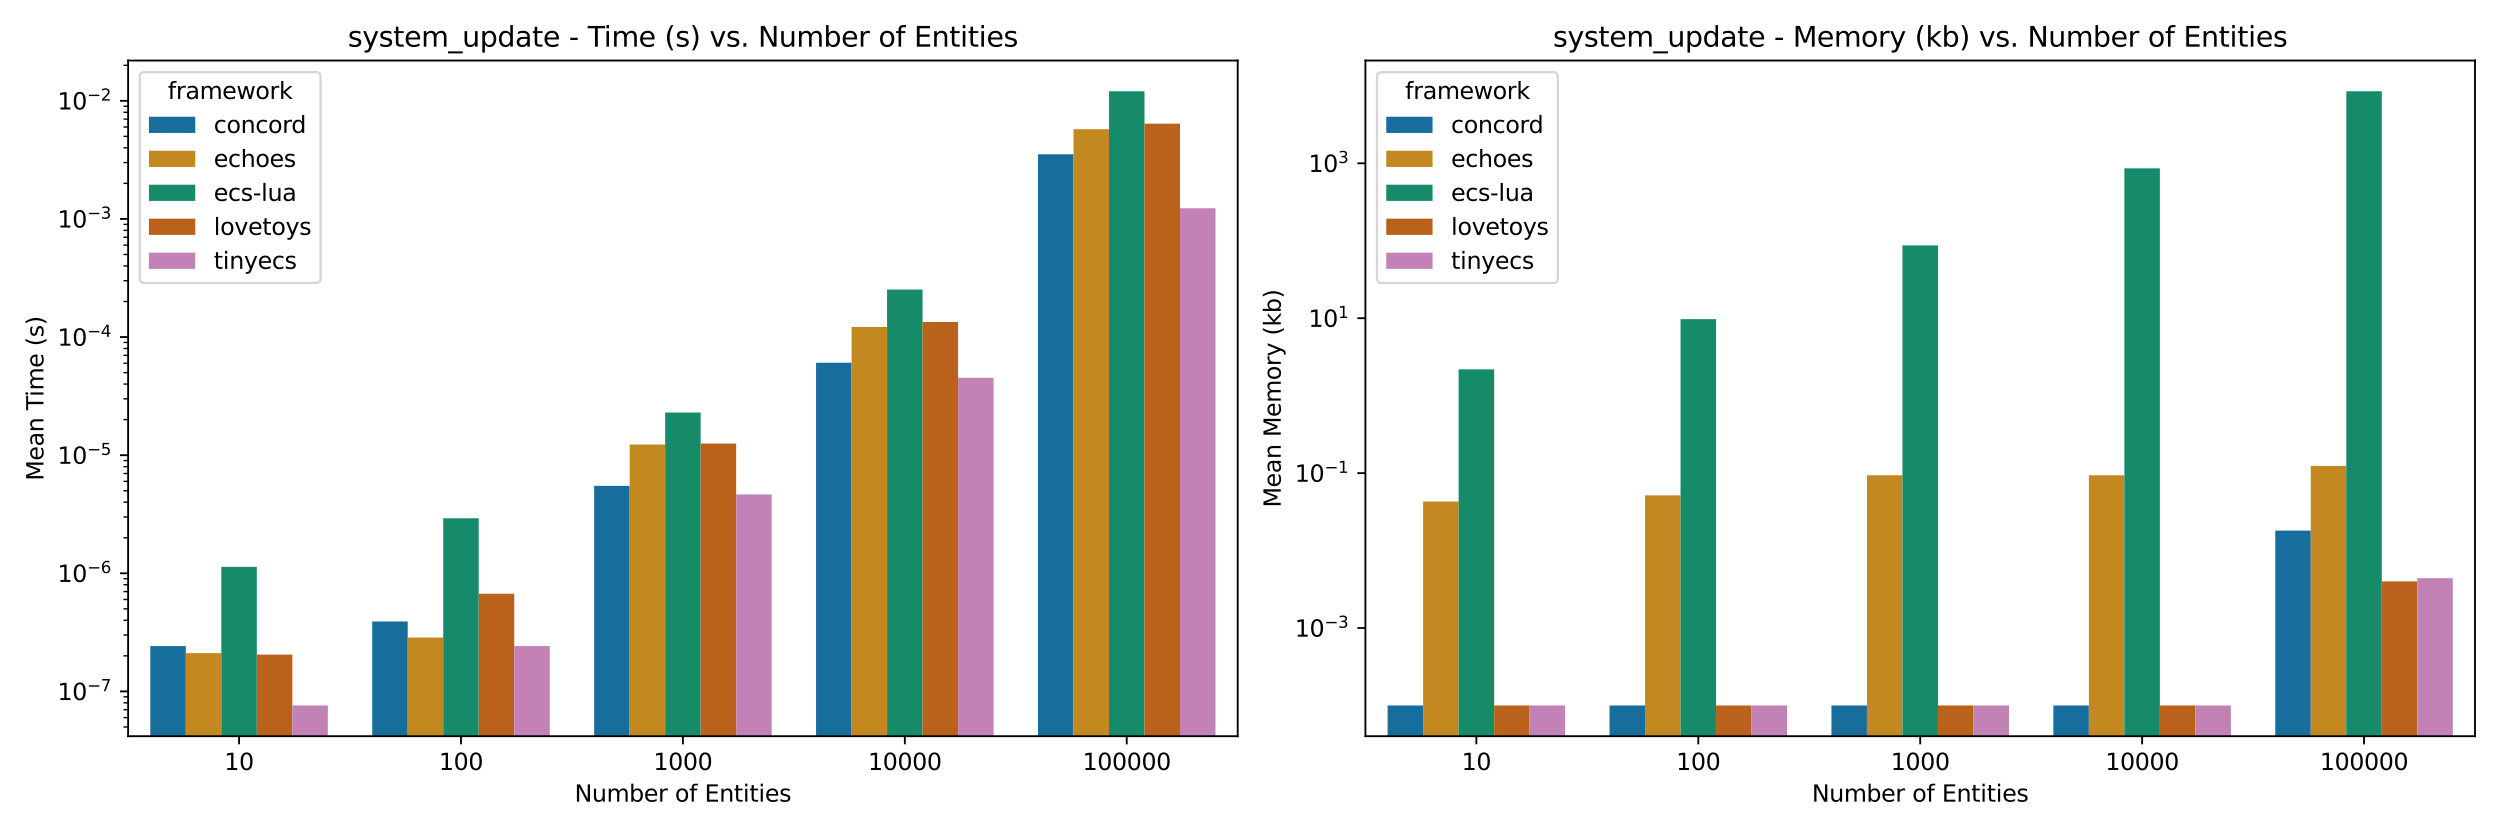 <?xml version="1.0" encoding="utf-8" standalone="no"?>
<!DOCTYPE svg PUBLIC "-//W3C//DTD SVG 1.1//EN"
  "http://www.w3.org/Graphics/SVG/1.1/DTD/svg11.dtd">
<svg xmlns:xlink="http://www.w3.org/1999/xlink" width="1080pt" height="360pt" viewBox="0 0 1080 360" xmlns="http://www.w3.org/2000/svg" version="1.1">
 <defs>
  <style type="text/css">*{stroke-linejoin: round; stroke-linecap: butt}</style>
 </defs>
 <g id="figure_1">
  <g id="patch_1">
   <path d="M 0 360
L 1080 360
L 1080 0
L 0 0
z
" style="fill: #ffffff"/>
  </g>
  <g id="axes_1">
   <g id="patch_2">
    <path d="M 55.345 318.04
L 534.684 318.04
L 534.684 26.16
L 55.345 26.16
z
" style="fill: #ffffff"/>
   </g>
   <g id="patch_3">
    <path d="M 64.931 50968.009
L 80.27 50968.009
L 80.27 279.106
L 64.931 279.106
z
" clip-path="url(#p95f38a33e2)" style="fill: #176d9c"/>
   </g>
   <g id="patch_4">
    <path d="M 160.799 50968.009
L 176.138 50968.009
L 176.138 268.474
L 160.799 268.474
z
" clip-path="url(#p95f38a33e2)" style="fill: #176d9c"/>
   </g>
   <g id="patch_5">
    <path d="M 256.667 50968.009
L 272.006 50968.009
L 272.006 209.886
L 256.667 209.886
z
" clip-path="url(#p95f38a33e2)" style="fill: #176d9c"/>
   </g>
   <g id="patch_6">
    <path d="M 352.535 50968.009
L 367.874 50968.009
L 367.874 156.691
L 352.535 156.691
z
" clip-path="url(#p95f38a33e2)" style="fill: #176d9c"/>
   </g>
   <g id="patch_7">
    <path d="M 448.403 50968.009
L 463.742 50968.009
L 463.742 66.648
L 448.403 66.648
z
" clip-path="url(#p95f38a33e2)" style="fill: #176d9c"/>
   </g>
   <g id="patch_8">
    <path d="M 80.27 50968.009
L 95.609 50968.009
L 95.609 282.144
L 80.27 282.144
z
" clip-path="url(#p95f38a33e2)" style="fill: #c38820"/>
   </g>
   <g id="patch_9">
    <path d="M 176.138 50968.009
L 191.477 50968.009
L 191.477 275.404
L 176.138 275.404
z
" clip-path="url(#p95f38a33e2)" style="fill: #c38820"/>
   </g>
   <g id="patch_10">
    <path d="M 272.006 50968.009
L 287.345 50968.009
L 287.345 192.038
L 272.006 192.038
z
" clip-path="url(#p95f38a33e2)" style="fill: #c38820"/>
   </g>
   <g id="patch_11">
    <path d="M 367.874 50968.009
L 383.213 50968.009
L 383.213 141.253
L 367.874 141.253
z
" clip-path="url(#p95f38a33e2)" style="fill: #c38820"/>
   </g>
   <g id="patch_12">
    <path d="M 463.742 50968.009
L 479.081 50968.009
L 479.081 55.811
L 463.742 55.811
z
" clip-path="url(#p95f38a33e2)" style="fill: #c38820"/>
   </g>
   <g id="patch_13">
    <path d="M 95.609 50968.009
L 110.948 50968.009
L 110.948 244.897
L 95.609 244.897
z
" clip-path="url(#p95f38a33e2)" style="fill: #158b6a"/>
   </g>
   <g id="patch_14">
    <path d="M 191.477 50968.009
L 206.816 50968.009
L 206.816 223.895
L 191.477 223.895
z
" clip-path="url(#p95f38a33e2)" style="fill: #158b6a"/>
   </g>
   <g id="patch_15">
    <path d="M 287.345 50968.009
L 302.684 50968.009
L 302.684 178.2
L 287.345 178.2
z
" clip-path="url(#p95f38a33e2)" style="fill: #158b6a"/>
   </g>
   <g id="patch_16">
    <path d="M 383.213 50968.009
L 398.552 50968.009
L 398.552 125.076
L 383.213 125.076
z
" clip-path="url(#p95f38a33e2)" style="fill: #158b6a"/>
   </g>
   <g id="patch_17">
    <path d="M 479.081 50968.009
L 494.42 50968.009
L 494.42 39.427
L 479.081 39.427
z
" clip-path="url(#p95f38a33e2)" style="fill: #158b6a"/>
   </g>
   <g id="patch_18">
    <path d="M 110.948 50968.009
L 126.287 50968.009
L 126.287 282.783
L 110.948 282.783
z
" clip-path="url(#p95f38a33e2)" style="fill: #ba611b"/>
   </g>
   <g id="patch_19">
    <path d="M 206.816 50968.009
L 222.155 50968.009
L 222.155 256.506
L 206.816 256.506
z
" clip-path="url(#p95f38a33e2)" style="fill: #ba611b"/>
   </g>
   <g id="patch_20">
    <path d="M 302.684 50968.009
L 318.023 50968.009
L 318.023 191.649
L 302.684 191.649
z
" clip-path="url(#p95f38a33e2)" style="fill: #ba611b"/>
   </g>
   <g id="patch_21">
    <path d="M 398.552 50968.009
L 413.891 50968.009
L 413.891 139.104
L 398.552 139.104
z
" clip-path="url(#p95f38a33e2)" style="fill: #ba611b"/>
   </g>
   <g id="patch_22">
    <path d="M 494.42 50968.009
L 509.759 50968.009
L 509.759 53.413
L 494.42 53.413
z
" clip-path="url(#p95f38a33e2)" style="fill: #ba611b"/>
   </g>
   <g id="patch_23">
    <path d="M 126.287 50968.009
L 141.626 50968.009
L 141.626 304.773
L 126.287 304.773
z
" clip-path="url(#p95f38a33e2)" style="fill: #c282b5"/>
   </g>
   <g id="patch_24">
    <path d="M 222.155 50968.009
L 237.494 50968.009
L 237.494 279.106
L 222.155 279.106
z
" clip-path="url(#p95f38a33e2)" style="fill: #c282b5"/>
   </g>
   <g id="patch_25">
    <path d="M 318.023 50968.009
L 333.362 50968.009
L 333.362 213.592
L 318.023 213.592
z
" clip-path="url(#p95f38a33e2)" style="fill: #c282b5"/>
   </g>
   <g id="patch_26">
    <path d="M 413.891 50968.009
L 429.23 50968.009
L 429.23 163.196
L 413.891 163.196
z
" clip-path="url(#p95f38a33e2)" style="fill: #c282b5"/>
   </g>
   <g id="patch_27">
    <path d="M 509.759 50968.009
L 525.098 50968.009
L 525.098 89.969
L 509.759 89.969
z
" clip-path="url(#p95f38a33e2)" style="fill: #c282b5"/>
   </g>
   <g id="patch_28">
    <path d="M 103.279 50968.009
L 103.279 50968.009
L 103.279 50968.009
L 103.279 50968.009
z
" clip-path="url(#p95f38a33e2)" style="fill: #176d9c"/>
   </g>
   <g id="patch_29">
    <path d="M 103.279 50968.009
L 103.279 50968.009
L 103.279 50968.009
L 103.279 50968.009
z
" clip-path="url(#p95f38a33e2)" style="fill: #c38820"/>
   </g>
   <g id="patch_30">
    <path d="M 103.279 50968.009
L 103.279 50968.009
L 103.279 50968.009
L 103.279 50968.009
z
" clip-path="url(#p95f38a33e2)" style="fill: #158b6a"/>
   </g>
   <g id="patch_31">
    <path d="M 103.279 50968.009
L 103.279 50968.009
L 103.279 50968.009
L 103.279 50968.009
z
" clip-path="url(#p95f38a33e2)" style="fill: #ba611b"/>
   </g>
   <g id="patch_32">
    <path d="M 103.279 50968.009
L 103.279 50968.009
L 103.279 50968.009
L 103.279 50968.009
z
" clip-path="url(#p95f38a33e2)" style="fill: #c282b5"/>
   </g>
   <g id="matplotlib.axis_1">
    <g id="xtick_1">
     <g id="line2d_1">
      <defs>
       <path id="m4a0343ce16" d="M 0 0
L 0 3.5
" style="stroke: #000000; stroke-width: 0.8"/>
      </defs>
      <g>
       <use xlink:href="#m4a0343ce16" x="103.279" y="318.04" style="stroke: #000000; stroke-width: 0.8"/>
      </g>
     </g>
     <g id="text_1">
      <!-- 10 -->
      <g transform="translate(96.916 332.638) scale(0.1 -0.1)">
       <defs>
        <path id="DejaVuSans-31" d="M 794 531
L 1825 531
L 1825 4091
L 703 3866
L 703 4441
L 1819 4666
L 2450 4666
L 2450 531
L 3481 531
L 3481 0
L 794 0
L 794 531
z
" transform="scale(0.016)"/>
        <path id="DejaVuSans-30" d="M 2034 4250
Q 1547 4250 1301 3770
Q 1056 3291 1056 2328
Q 1056 1369 1301 889
Q 1547 409 2034 409
Q 2525 409 2770 889
Q 3016 1369 3016 2328
Q 3016 3291 2770 3770
Q 2525 4250 2034 4250
z
M 2034 4750
Q 2819 4750 3233 4129
Q 3647 3509 3647 2328
Q 3647 1150 3233 529
Q 2819 -91 2034 -91
Q 1250 -91 836 529
Q 422 1150 422 2328
Q 422 3509 836 4129
Q 1250 4750 2034 4750
z
" transform="scale(0.016)"/>
       </defs>
       <use xlink:href="#DejaVuSans-31"/>
       <use xlink:href="#DejaVuSans-30" x="63.623"/>
      </g>
     </g>
    </g>
    <g id="xtick_2">
     <g id="line2d_2">
      <g>
       <use xlink:href="#m4a0343ce16" x="199.147" y="318.04" style="stroke: #000000; stroke-width: 0.8"/>
      </g>
     </g>
     <g id="text_2">
      <!-- 100 -->
      <g transform="translate(189.603 332.638) scale(0.1 -0.1)">
       <use xlink:href="#DejaVuSans-31"/>
       <use xlink:href="#DejaVuSans-30" x="63.623"/>
       <use xlink:href="#DejaVuSans-30" x="127.246"/>
      </g>
     </g>
    </g>
    <g id="xtick_3">
     <g id="line2d_3">
      <g>
       <use xlink:href="#m4a0343ce16" x="295.014" y="318.04" style="stroke: #000000; stroke-width: 0.8"/>
      </g>
     </g>
     <g id="text_3">
      <!-- 1000 -->
      <g transform="translate(282.289 332.638) scale(0.1 -0.1)">
       <use xlink:href="#DejaVuSans-31"/>
       <use xlink:href="#DejaVuSans-30" x="63.623"/>
       <use xlink:href="#DejaVuSans-30" x="127.246"/>
       <use xlink:href="#DejaVuSans-30" x="190.869"/>
      </g>
     </g>
    </g>
    <g id="xtick_4">
     <g id="line2d_4">
      <g>
       <use xlink:href="#m4a0343ce16" x="390.882" y="318.04" style="stroke: #000000; stroke-width: 0.8"/>
      </g>
     </g>
     <g id="text_4">
      <!-- 10000 -->
      <g transform="translate(374.976 332.638) scale(0.1 -0.1)">
       <use xlink:href="#DejaVuSans-31"/>
       <use xlink:href="#DejaVuSans-30" x="63.623"/>
       <use xlink:href="#DejaVuSans-30" x="127.246"/>
       <use xlink:href="#DejaVuSans-30" x="190.869"/>
       <use xlink:href="#DejaVuSans-30" x="254.492"/>
      </g>
     </g>
    </g>
    <g id="xtick_5">
     <g id="line2d_5">
      <g>
       <use xlink:href="#m4a0343ce16" x="486.75" y="318.04" style="stroke: #000000; stroke-width: 0.8"/>
      </g>
     </g>
     <g id="text_5">
      <!-- 100000 -->
      <g transform="translate(467.663 332.638) scale(0.1 -0.1)">
       <use xlink:href="#DejaVuSans-31"/>
       <use xlink:href="#DejaVuSans-30" x="63.623"/>
       <use xlink:href="#DejaVuSans-30" x="127.246"/>
       <use xlink:href="#DejaVuSans-30" x="190.869"/>
       <use xlink:href="#DejaVuSans-30" x="254.492"/>
       <use xlink:href="#DejaVuSans-30" x="318.115"/>
      </g>
     </g>
    </g>
    <g id="text_6">
     <!-- Number of Entities -->
     <g transform="translate(248.223 346.317) scale(0.1 -0.1)">
      <defs>
       <path id="DejaVuSans-4e" d="M 628 4666
L 1478 4666
L 3547 763
L 3547 4666
L 4159 4666
L 4159 0
L 3309 0
L 1241 3903
L 1241 0
L 628 0
L 628 4666
z
" transform="scale(0.016)"/>
       <path id="DejaVuSans-75" d="M 544 1381
L 544 3500
L 1119 3500
L 1119 1403
Q 1119 906 1312 657
Q 1506 409 1894 409
Q 2359 409 2629 706
Q 2900 1003 2900 1516
L 2900 3500
L 3475 3500
L 3475 0
L 2900 0
L 2900 538
Q 2691 219 2414 64
Q 2138 -91 1772 -91
Q 1169 -91 856 284
Q 544 659 544 1381
z
M 1991 3584
L 1991 3584
z
" transform="scale(0.016)"/>
       <path id="DejaVuSans-6d" d="M 3328 2828
Q 3544 3216 3844 3400
Q 4144 3584 4550 3584
Q 5097 3584 5394 3201
Q 5691 2819 5691 2113
L 5691 0
L 5113 0
L 5113 2094
Q 5113 2597 4934 2840
Q 4756 3084 4391 3084
Q 3944 3084 3684 2787
Q 3425 2491 3425 1978
L 3425 0
L 2847 0
L 2847 2094
Q 2847 2600 2669 2842
Q 2491 3084 2119 3084
Q 1678 3084 1418 2786
Q 1159 2488 1159 1978
L 1159 0
L 581 0
L 581 3500
L 1159 3500
L 1159 2956
Q 1356 3278 1631 3431
Q 1906 3584 2284 3584
Q 2666 3584 2933 3390
Q 3200 3197 3328 2828
z
" transform="scale(0.016)"/>
       <path id="DejaVuSans-62" d="M 3116 1747
Q 3116 2381 2855 2742
Q 2594 3103 2138 3103
Q 1681 3103 1420 2742
Q 1159 2381 1159 1747
Q 1159 1113 1420 752
Q 1681 391 2138 391
Q 2594 391 2855 752
Q 3116 1113 3116 1747
z
M 1159 2969
Q 1341 3281 1617 3432
Q 1894 3584 2278 3584
Q 2916 3584 3314 3078
Q 3713 2572 3713 1747
Q 3713 922 3314 415
Q 2916 -91 2278 -91
Q 1894 -91 1617 61
Q 1341 213 1159 525
L 1159 0
L 581 0
L 581 4863
L 1159 4863
L 1159 2969
z
" transform="scale(0.016)"/>
       <path id="DejaVuSans-65" d="M 3597 1894
L 3597 1613
L 953 1613
Q 991 1019 1311 708
Q 1631 397 2203 397
Q 2534 397 2845 478
Q 3156 559 3463 722
L 3463 178
Q 3153 47 2828 -22
Q 2503 -91 2169 -91
Q 1331 -91 842 396
Q 353 884 353 1716
Q 353 2575 817 3079
Q 1281 3584 2069 3584
Q 2775 3584 3186 3129
Q 3597 2675 3597 1894
z
M 3022 2063
Q 3016 2534 2758 2815
Q 2500 3097 2075 3097
Q 1594 3097 1305 2825
Q 1016 2553 972 2059
L 3022 2063
z
" transform="scale(0.016)"/>
       <path id="DejaVuSans-72" d="M 2631 2963
Q 2534 3019 2420 3045
Q 2306 3072 2169 3072
Q 1681 3072 1420 2755
Q 1159 2438 1159 1844
L 1159 0
L 581 0
L 581 3500
L 1159 3500
L 1159 2956
Q 1341 3275 1631 3429
Q 1922 3584 2338 3584
Q 2397 3584 2469 3576
Q 2541 3569 2628 3553
L 2631 2963
z
" transform="scale(0.016)"/>
       <path id="DejaVuSans-20" transform="scale(0.016)"/>
       <path id="DejaVuSans-6f" d="M 1959 3097
Q 1497 3097 1228 2736
Q 959 2375 959 1747
Q 959 1119 1226 758
Q 1494 397 1959 397
Q 2419 397 2687 759
Q 2956 1122 2956 1747
Q 2956 2369 2687 2733
Q 2419 3097 1959 3097
z
M 1959 3584
Q 2709 3584 3137 3096
Q 3566 2609 3566 1747
Q 3566 888 3137 398
Q 2709 -91 1959 -91
Q 1206 -91 779 398
Q 353 888 353 1747
Q 353 2609 779 3096
Q 1206 3584 1959 3584
z
" transform="scale(0.016)"/>
       <path id="DejaVuSans-66" d="M 2375 4863
L 2375 4384
L 1825 4384
Q 1516 4384 1395 4259
Q 1275 4134 1275 3809
L 1275 3500
L 2222 3500
L 2222 3053
L 1275 3053
L 1275 0
L 697 0
L 697 3053
L 147 3053
L 147 3500
L 697 3500
L 697 3744
Q 697 4328 969 4595
Q 1241 4863 1831 4863
L 2375 4863
z
" transform="scale(0.016)"/>
       <path id="DejaVuSans-45" d="M 628 4666
L 3578 4666
L 3578 4134
L 1259 4134
L 1259 2753
L 3481 2753
L 3481 2222
L 1259 2222
L 1259 531
L 3634 531
L 3634 0
L 628 0
L 628 4666
z
" transform="scale(0.016)"/>
       <path id="DejaVuSans-6e" d="M 3513 2113
L 3513 0
L 2938 0
L 2938 2094
Q 2938 2591 2744 2837
Q 2550 3084 2163 3084
Q 1697 3084 1428 2787
Q 1159 2491 1159 1978
L 1159 0
L 581 0
L 581 3500
L 1159 3500
L 1159 2956
Q 1366 3272 1645 3428
Q 1925 3584 2291 3584
Q 2894 3584 3203 3211
Q 3513 2838 3513 2113
z
" transform="scale(0.016)"/>
       <path id="DejaVuSans-74" d="M 1172 4494
L 1172 3500
L 2356 3500
L 2356 3053
L 1172 3053
L 1172 1153
Q 1172 725 1289 603
Q 1406 481 1766 481
L 2356 481
L 2356 0
L 1766 0
Q 1100 0 847 248
Q 594 497 594 1153
L 594 3053
L 172 3053
L 172 3500
L 594 3500
L 594 4494
L 1172 4494
z
" transform="scale(0.016)"/>
       <path id="DejaVuSans-69" d="M 603 3500
L 1178 3500
L 1178 0
L 603 0
L 603 3500
z
M 603 4863
L 1178 4863
L 1178 4134
L 603 4134
L 603 4863
z
" transform="scale(0.016)"/>
       <path id="DejaVuSans-73" d="M 2834 3397
L 2834 2853
Q 2591 2978 2328 3040
Q 2066 3103 1784 3103
Q 1356 3103 1142 2972
Q 928 2841 928 2578
Q 928 2378 1081 2264
Q 1234 2150 1697 2047
L 1894 2003
Q 2506 1872 2764 1633
Q 3022 1394 3022 966
Q 3022 478 2636 193
Q 2250 -91 1575 -91
Q 1294 -91 989 -36
Q 684 19 347 128
L 347 722
Q 666 556 975 473
Q 1284 391 1588 391
Q 1994 391 2212 530
Q 2431 669 2431 922
Q 2431 1156 2273 1281
Q 2116 1406 1581 1522
L 1381 1569
Q 847 1681 609 1914
Q 372 2147 372 2553
Q 372 3047 722 3315
Q 1072 3584 1716 3584
Q 2034 3584 2315 3537
Q 2597 3491 2834 3397
z
" transform="scale(0.016)"/>
      </defs>
      <use xlink:href="#DejaVuSans-4e"/>
      <use xlink:href="#DejaVuSans-75" x="74.805"/>
      <use xlink:href="#DejaVuSans-6d" x="138.184"/>
      <use xlink:href="#DejaVuSans-62" x="235.596"/>
      <use xlink:href="#DejaVuSans-65" x="299.072"/>
      <use xlink:href="#DejaVuSans-72" x="360.596"/>
      <use xlink:href="#DejaVuSans-20" x="401.709"/>
      <use xlink:href="#DejaVuSans-6f" x="433.496"/>
      <use xlink:href="#DejaVuSans-66" x="494.678"/>
      <use xlink:href="#DejaVuSans-20" x="529.883"/>
      <use xlink:href="#DejaVuSans-45" x="561.67"/>
      <use xlink:href="#DejaVuSans-6e" x="624.854"/>
      <use xlink:href="#DejaVuSans-74" x="688.232"/>
      <use xlink:href="#DejaVuSans-69" x="727.441"/>
      <use xlink:href="#DejaVuSans-74" x="755.225"/>
      <use xlink:href="#DejaVuSans-69" x="794.434"/>
      <use xlink:href="#DejaVuSans-65" x="822.217"/>
      <use xlink:href="#DejaVuSans-73" x="883.74"/>
     </g>
    </g>
   </g>
   <g id="matplotlib.axis_2">
    <g id="ytick_1">
     <g id="line2d_6">
      <defs>
       <path id="m0a3a2cf818" d="M 0 0
L -3.5 0
" style="stroke: #000000; stroke-width: 0.8"/>
      </defs>
      <g>
       <use xlink:href="#m0a3a2cf818" x="55.345" y="298.691" style="stroke: #000000; stroke-width: 0.8"/>
      </g>
     </g>
     <g id="text_7">
      <!-- $\mathdefault{10^{-7}}$ -->
      <g transform="translate(24.845 302.49) scale(0.1 -0.1)">
       <defs>
        <path id="DejaVuSans-2212" d="M 678 2272
L 4684 2272
L 4684 1741
L 678 1741
L 678 2272
z
" transform="scale(0.016)"/>
        <path id="DejaVuSans-37" d="M 525 4666
L 3525 4666
L 3525 4397
L 1831 0
L 1172 0
L 2766 4134
L 525 4134
L 525 4666
z
" transform="scale(0.016)"/>
       </defs>
       <use xlink:href="#DejaVuSans-31" transform="translate(0 0.684)"/>
       <use xlink:href="#DejaVuSans-30" transform="translate(63.623 0.684)"/>
       <use xlink:href="#DejaVuSans-2212" transform="translate(128.203 38.966) scale(0.7)"/>
       <use xlink:href="#DejaVuSans-37" transform="translate(186.855 38.966) scale(0.7)"/>
      </g>
     </g>
    </g>
    <g id="ytick_2">
     <g id="line2d_7">
      <g>
       <use xlink:href="#m0a3a2cf818" x="55.345" y="247.665" style="stroke: #000000; stroke-width: 0.8"/>
      </g>
     </g>
     <g id="text_8">
      <!-- $\mathdefault{10^{-6}}$ -->
      <g transform="translate(24.845 251.464) scale(0.1 -0.1)">
       <defs>
        <path id="DejaVuSans-36" d="M 2113 2584
Q 1688 2584 1439 2293
Q 1191 2003 1191 1497
Q 1191 994 1439 701
Q 1688 409 2113 409
Q 2538 409 2786 701
Q 3034 994 3034 1497
Q 3034 2003 2786 2293
Q 2538 2584 2113 2584
z
M 3366 4563
L 3366 3988
Q 3128 4100 2886 4159
Q 2644 4219 2406 4219
Q 1781 4219 1451 3797
Q 1122 3375 1075 2522
Q 1259 2794 1537 2939
Q 1816 3084 2150 3084
Q 2853 3084 3261 2657
Q 3669 2231 3669 1497
Q 3669 778 3244 343
Q 2819 -91 2113 -91
Q 1303 -91 875 529
Q 447 1150 447 2328
Q 447 3434 972 4092
Q 1497 4750 2381 4750
Q 2619 4750 2861 4703
Q 3103 4656 3366 4563
z
" transform="scale(0.016)"/>
       </defs>
       <use xlink:href="#DejaVuSans-31" transform="translate(0 0.766)"/>
       <use xlink:href="#DejaVuSans-30" transform="translate(63.623 0.766)"/>
       <use xlink:href="#DejaVuSans-2212" transform="translate(128.203 39.047) scale(0.7)"/>
       <use xlink:href="#DejaVuSans-36" transform="translate(186.855 39.047) scale(0.7)"/>
      </g>
     </g>
    </g>
    <g id="ytick_3">
     <g id="line2d_8">
      <g>
       <use xlink:href="#m0a3a2cf818" x="55.345" y="196.638" style="stroke: #000000; stroke-width: 0.8"/>
      </g>
     </g>
     <g id="text_9">
      <!-- $\mathdefault{10^{-5}}$ -->
      <g transform="translate(24.845 200.437) scale(0.1 -0.1)">
       <defs>
        <path id="DejaVuSans-35" d="M 691 4666
L 3169 4666
L 3169 4134
L 1269 4134
L 1269 2991
Q 1406 3038 1543 3061
Q 1681 3084 1819 3084
Q 2600 3084 3056 2656
Q 3513 2228 3513 1497
Q 3513 744 3044 326
Q 2575 -91 1722 -91
Q 1428 -91 1123 -41
Q 819 9 494 109
L 494 744
Q 775 591 1075 516
Q 1375 441 1709 441
Q 2250 441 2565 725
Q 2881 1009 2881 1497
Q 2881 1984 2565 2268
Q 2250 2553 1709 2553
Q 1456 2553 1204 2497
Q 953 2441 691 2322
L 691 4666
z
" transform="scale(0.016)"/>
       </defs>
       <use xlink:href="#DejaVuSans-31" transform="translate(0 0.684)"/>
       <use xlink:href="#DejaVuSans-30" transform="translate(63.623 0.684)"/>
       <use xlink:href="#DejaVuSans-2212" transform="translate(128.203 38.966) scale(0.7)"/>
       <use xlink:href="#DejaVuSans-35" transform="translate(186.855 38.966) scale(0.7)"/>
      </g>
     </g>
    </g>
    <g id="ytick_4">
     <g id="line2d_9">
      <g>
       <use xlink:href="#m0a3a2cf818" x="55.345" y="145.612" style="stroke: #000000; stroke-width: 0.8"/>
      </g>
     </g>
     <g id="text_10">
      <!-- $\mathdefault{10^{-4}}$ -->
      <g transform="translate(24.845 149.411) scale(0.1 -0.1)">
       <defs>
        <path id="DejaVuSans-34" d="M 2419 4116
L 825 1625
L 2419 1625
L 2419 4116
z
M 2253 4666
L 3047 4666
L 3047 1625
L 3713 1625
L 3713 1100
L 3047 1100
L 3047 0
L 2419 0
L 2419 1100
L 313 1100
L 313 1709
L 2253 4666
z
" transform="scale(0.016)"/>
       </defs>
       <use xlink:href="#DejaVuSans-31" transform="translate(0 0.684)"/>
       <use xlink:href="#DejaVuSans-30" transform="translate(63.623 0.684)"/>
       <use xlink:href="#DejaVuSans-2212" transform="translate(128.203 38.966) scale(0.7)"/>
       <use xlink:href="#DejaVuSans-34" transform="translate(186.855 38.966) scale(0.7)"/>
      </g>
     </g>
    </g>
    <g id="ytick_5">
     <g id="line2d_10">
      <g>
       <use xlink:href="#m0a3a2cf818" x="55.345" y="94.585" style="stroke: #000000; stroke-width: 0.8"/>
      </g>
     </g>
     <g id="text_11">
      <!-- $\mathdefault{10^{-3}}$ -->
      <g transform="translate(24.845 98.384) scale(0.1 -0.1)">
       <defs>
        <path id="DejaVuSans-33" d="M 2597 2516
Q 3050 2419 3304 2112
Q 3559 1806 3559 1356
Q 3559 666 3084 287
Q 2609 -91 1734 -91
Q 1441 -91 1130 -33
Q 819 25 488 141
L 488 750
Q 750 597 1062 519
Q 1375 441 1716 441
Q 2309 441 2620 675
Q 2931 909 2931 1356
Q 2931 1769 2642 2001
Q 2353 2234 1838 2234
L 1294 2234
L 1294 2753
L 1863 2753
Q 2328 2753 2575 2939
Q 2822 3125 2822 3475
Q 2822 3834 2567 4026
Q 2313 4219 1838 4219
Q 1578 4219 1281 4162
Q 984 4106 628 3988
L 628 4550
Q 988 4650 1302 4700
Q 1616 4750 1894 4750
Q 2613 4750 3031 4423
Q 3450 4097 3450 3541
Q 3450 3153 3228 2886
Q 3006 2619 2597 2516
z
" transform="scale(0.016)"/>
       </defs>
       <use xlink:href="#DejaVuSans-31" transform="translate(0 0.766)"/>
       <use xlink:href="#DejaVuSans-30" transform="translate(63.623 0.766)"/>
       <use xlink:href="#DejaVuSans-2212" transform="translate(128.203 39.047) scale(0.7)"/>
       <use xlink:href="#DejaVuSans-33" transform="translate(186.855 39.047) scale(0.7)"/>
      </g>
     </g>
    </g>
    <g id="ytick_6">
     <g id="line2d_11">
      <g>
       <use xlink:href="#m0a3a2cf818" x="55.345" y="43.559" style="stroke: #000000; stroke-width: 0.8"/>
      </g>
     </g>
     <g id="text_12">
      <!-- $\mathdefault{10^{-2}}$ -->
      <g transform="translate(24.845 47.358) scale(0.1 -0.1)">
       <defs>
        <path id="DejaVuSans-32" d="M 1228 531
L 3431 531
L 3431 0
L 469 0
L 469 531
Q 828 903 1448 1529
Q 2069 2156 2228 2338
Q 2531 2678 2651 2914
Q 2772 3150 2772 3378
Q 2772 3750 2511 3984
Q 2250 4219 1831 4219
Q 1534 4219 1204 4116
Q 875 4013 500 3803
L 500 4441
Q 881 4594 1212 4672
Q 1544 4750 1819 4750
Q 2544 4750 2975 4387
Q 3406 4025 3406 3419
Q 3406 3131 3298 2873
Q 3191 2616 2906 2266
Q 2828 2175 2409 1742
Q 1991 1309 1228 531
z
" transform="scale(0.016)"/>
       </defs>
       <use xlink:href="#DejaVuSans-31" transform="translate(0 0.766)"/>
       <use xlink:href="#DejaVuSans-30" transform="translate(63.623 0.766)"/>
       <use xlink:href="#DejaVuSans-2212" transform="translate(128.203 39.047) scale(0.7)"/>
       <use xlink:href="#DejaVuSans-32" transform="translate(186.855 39.047) scale(0.7)"/>
      </g>
     </g>
    </g>
    <g id="ytick_7">
     <g id="line2d_12">
      <defs>
       <path id="m0cb3518aca" d="M 0 0
L -2 0
" style="stroke: #000000; stroke-width: 0.6"/>
      </defs>
      <g>
       <use xlink:href="#m0cb3518aca" x="55.345" y="314.052" style="stroke: #000000; stroke-width: 0.6"/>
      </g>
     </g>
    </g>
    <g id="ytick_8">
     <g id="line2d_13">
      <g>
       <use xlink:href="#m0cb3518aca" x="55.345" y="310.011" style="stroke: #000000; stroke-width: 0.6"/>
      </g>
     </g>
    </g>
    <g id="ytick_9">
     <g id="line2d_14">
      <g>
       <use xlink:href="#m0cb3518aca" x="55.345" y="306.595" style="stroke: #000000; stroke-width: 0.6"/>
      </g>
     </g>
    </g>
    <g id="ytick_10">
     <g id="line2d_15">
      <g>
       <use xlink:href="#m0cb3518aca" x="55.345" y="303.636" style="stroke: #000000; stroke-width: 0.6"/>
      </g>
     </g>
    </g>
    <g id="ytick_11">
     <g id="line2d_16">
      <g>
       <use xlink:href="#m0cb3518aca" x="55.345" y="301.026" style="stroke: #000000; stroke-width: 0.6"/>
      </g>
     </g>
    </g>
    <g id="ytick_12">
     <g id="line2d_17">
      <g>
       <use xlink:href="#m0cb3518aca" x="55.345" y="283.331" style="stroke: #000000; stroke-width: 0.6"/>
      </g>
     </g>
    </g>
    <g id="ytick_13">
     <g id="line2d_18">
      <g>
       <use xlink:href="#m0cb3518aca" x="55.345" y="274.345" style="stroke: #000000; stroke-width: 0.6"/>
      </g>
     </g>
    </g>
    <g id="ytick_14">
     <g id="line2d_19">
      <g>
       <use xlink:href="#m0cb3518aca" x="55.345" y="267.97" style="stroke: #000000; stroke-width: 0.6"/>
      </g>
     </g>
    </g>
    <g id="ytick_15">
     <g id="line2d_20">
      <g>
       <use xlink:href="#m0cb3518aca" x="55.345" y="263.025" style="stroke: #000000; stroke-width: 0.6"/>
      </g>
     </g>
    </g>
    <g id="ytick_16">
     <g id="line2d_21">
      <g>
       <use xlink:href="#m0cb3518aca" x="55.345" y="258.985" style="stroke: #000000; stroke-width: 0.6"/>
      </g>
     </g>
    </g>
    <g id="ytick_17">
     <g id="line2d_22">
      <g>
       <use xlink:href="#m0cb3518aca" x="55.345" y="255.569" style="stroke: #000000; stroke-width: 0.6"/>
      </g>
     </g>
    </g>
    <g id="ytick_18">
     <g id="line2d_23">
      <g>
       <use xlink:href="#m0cb3518aca" x="55.345" y="252.61" style="stroke: #000000; stroke-width: 0.6"/>
      </g>
     </g>
    </g>
    <g id="ytick_19">
     <g id="line2d_24">
      <g>
       <use xlink:href="#m0cb3518aca" x="55.345" y="249.999" style="stroke: #000000; stroke-width: 0.6"/>
      </g>
     </g>
    </g>
    <g id="ytick_20">
     <g id="line2d_25">
      <g>
       <use xlink:href="#m0cb3518aca" x="55.345" y="232.304" style="stroke: #000000; stroke-width: 0.6"/>
      </g>
     </g>
    </g>
    <g id="ytick_21">
     <g id="line2d_26">
      <g>
       <use xlink:href="#m0cb3518aca" x="55.345" y="223.319" style="stroke: #000000; stroke-width: 0.6"/>
      </g>
     </g>
    </g>
    <g id="ytick_22">
     <g id="line2d_27">
      <g>
       <use xlink:href="#m0cb3518aca" x="55.345" y="216.944" style="stroke: #000000; stroke-width: 0.6"/>
      </g>
     </g>
    </g>
    <g id="ytick_23">
     <g id="line2d_28">
      <g>
       <use xlink:href="#m0cb3518aca" x="55.345" y="211.999" style="stroke: #000000; stroke-width: 0.6"/>
      </g>
     </g>
    </g>
    <g id="ytick_24">
     <g id="line2d_29">
      <g>
       <use xlink:href="#m0cb3518aca" x="55.345" y="207.958" style="stroke: #000000; stroke-width: 0.6"/>
      </g>
     </g>
    </g>
    <g id="ytick_25">
     <g id="line2d_30">
      <g>
       <use xlink:href="#m0cb3518aca" x="55.345" y="204.542" style="stroke: #000000; stroke-width: 0.6"/>
      </g>
     </g>
    </g>
    <g id="ytick_26">
     <g id="line2d_31">
      <g>
       <use xlink:href="#m0cb3518aca" x="55.345" y="201.583" style="stroke: #000000; stroke-width: 0.6"/>
      </g>
     </g>
    </g>
    <g id="ytick_27">
     <g id="line2d_32">
      <g>
       <use xlink:href="#m0cb3518aca" x="55.345" y="198.973" style="stroke: #000000; stroke-width: 0.6"/>
      </g>
     </g>
    </g>
    <g id="ytick_28">
     <g id="line2d_33">
      <g>
       <use xlink:href="#m0cb3518aca" x="55.345" y="181.278" style="stroke: #000000; stroke-width: 0.6"/>
      </g>
     </g>
    </g>
    <g id="ytick_29">
     <g id="line2d_34">
      <g>
       <use xlink:href="#m0cb3518aca" x="55.345" y="172.292" style="stroke: #000000; stroke-width: 0.6"/>
      </g>
     </g>
    </g>
    <g id="ytick_30">
     <g id="line2d_35">
      <g>
       <use xlink:href="#m0cb3518aca" x="55.345" y="165.917" style="stroke: #000000; stroke-width: 0.6"/>
      </g>
     </g>
    </g>
    <g id="ytick_31">
     <g id="line2d_36">
      <g>
       <use xlink:href="#m0cb3518aca" x="55.345" y="160.972" style="stroke: #000000; stroke-width: 0.6"/>
      </g>
     </g>
    </g>
    <g id="ytick_32">
     <g id="line2d_37">
      <g>
       <use xlink:href="#m0cb3518aca" x="55.345" y="156.932" style="stroke: #000000; stroke-width: 0.6"/>
      </g>
     </g>
    </g>
    <g id="ytick_33">
     <g id="line2d_38">
      <g>
       <use xlink:href="#m0cb3518aca" x="55.345" y="153.516" style="stroke: #000000; stroke-width: 0.6"/>
      </g>
     </g>
    </g>
    <g id="ytick_34">
     <g id="line2d_39">
      <g>
       <use xlink:href="#m0cb3518aca" x="55.345" y="150.557" style="stroke: #000000; stroke-width: 0.6"/>
      </g>
     </g>
    </g>
    <g id="ytick_35">
     <g id="line2d_40">
      <g>
       <use xlink:href="#m0cb3518aca" x="55.345" y="147.946" style="stroke: #000000; stroke-width: 0.6"/>
      </g>
     </g>
    </g>
    <g id="ytick_36">
     <g id="line2d_41">
      <g>
       <use xlink:href="#m0cb3518aca" x="55.345" y="130.251" style="stroke: #000000; stroke-width: 0.6"/>
      </g>
     </g>
    </g>
    <g id="ytick_37">
     <g id="line2d_42">
      <g>
       <use xlink:href="#m0cb3518aca" x="55.345" y="121.266" style="stroke: #000000; stroke-width: 0.6"/>
      </g>
     </g>
    </g>
    <g id="ytick_38">
     <g id="line2d_43">
      <g>
       <use xlink:href="#m0cb3518aca" x="55.345" y="114.891" style="stroke: #000000; stroke-width: 0.6"/>
      </g>
     </g>
    </g>
    <g id="ytick_39">
     <g id="line2d_44">
      <g>
       <use xlink:href="#m0cb3518aca" x="55.345" y="109.946" style="stroke: #000000; stroke-width: 0.6"/>
      </g>
     </g>
    </g>
    <g id="ytick_40">
     <g id="line2d_45">
      <g>
       <use xlink:href="#m0cb3518aca" x="55.345" y="105.905" style="stroke: #000000; stroke-width: 0.6"/>
      </g>
     </g>
    </g>
    <g id="ytick_41">
     <g id="line2d_46">
      <g>
       <use xlink:href="#m0cb3518aca" x="55.345" y="102.489" style="stroke: #000000; stroke-width: 0.6"/>
      </g>
     </g>
    </g>
    <g id="ytick_42">
     <g id="line2d_47">
      <g>
       <use xlink:href="#m0cb3518aca" x="55.345" y="99.53" style="stroke: #000000; stroke-width: 0.6"/>
      </g>
     </g>
    </g>
    <g id="ytick_43">
     <g id="line2d_48">
      <g>
       <use xlink:href="#m0cb3518aca" x="55.345" y="96.92" style="stroke: #000000; stroke-width: 0.6"/>
      </g>
     </g>
    </g>
    <g id="ytick_44">
     <g id="line2d_49">
      <g>
       <use xlink:href="#m0cb3518aca" x="55.345" y="79.225" style="stroke: #000000; stroke-width: 0.6"/>
      </g>
     </g>
    </g>
    <g id="ytick_45">
     <g id="line2d_50">
      <g>
       <use xlink:href="#m0cb3518aca" x="55.345" y="70.239" style="stroke: #000000; stroke-width: 0.6"/>
      </g>
     </g>
    </g>
    <g id="ytick_46">
     <g id="line2d_51">
      <g>
       <use xlink:href="#m0cb3518aca" x="55.345" y="63.864" style="stroke: #000000; stroke-width: 0.6"/>
      </g>
     </g>
    </g>
    <g id="ytick_47">
     <g id="line2d_52">
      <g>
       <use xlink:href="#m0cb3518aca" x="55.345" y="58.919" style="stroke: #000000; stroke-width: 0.6"/>
      </g>
     </g>
    </g>
    <g id="ytick_48">
     <g id="line2d_53">
      <g>
       <use xlink:href="#m0cb3518aca" x="55.345" y="54.879" style="stroke: #000000; stroke-width: 0.6"/>
      </g>
     </g>
    </g>
    <g id="ytick_49">
     <g id="line2d_54">
      <g>
       <use xlink:href="#m0cb3518aca" x="55.345" y="51.463" style="stroke: #000000; stroke-width: 0.6"/>
      </g>
     </g>
    </g>
    <g id="ytick_50">
     <g id="line2d_55">
      <g>
       <use xlink:href="#m0cb3518aca" x="55.345" y="48.504" style="stroke: #000000; stroke-width: 0.6"/>
      </g>
     </g>
    </g>
    <g id="ytick_51">
     <g id="line2d_56">
      <g>
       <use xlink:href="#m0cb3518aca" x="55.345" y="45.893" style="stroke: #000000; stroke-width: 0.6"/>
      </g>
     </g>
    </g>
    <g id="ytick_52">
     <g id="line2d_57">
      <g>
       <use xlink:href="#m0cb3518aca" x="55.345" y="28.198" style="stroke: #000000; stroke-width: 0.6"/>
      </g>
     </g>
    </g>
    <g id="text_13">
     <!-- Mean Time (s) -->
     <g transform="translate(18.765 207.641) rotate(-90) scale(0.1 -0.1)">
      <defs>
       <path id="DejaVuSans-4d" d="M 628 4666
L 1569 4666
L 2759 1491
L 3956 4666
L 4897 4666
L 4897 0
L 4281 0
L 4281 4097
L 3078 897
L 2444 897
L 1241 4097
L 1241 0
L 628 0
L 628 4666
z
" transform="scale(0.016)"/>
       <path id="DejaVuSans-61" d="M 2194 1759
Q 1497 1759 1228 1600
Q 959 1441 959 1056
Q 959 750 1161 570
Q 1363 391 1709 391
Q 2188 391 2477 730
Q 2766 1069 2766 1631
L 2766 1759
L 2194 1759
z
M 3341 1997
L 3341 0
L 2766 0
L 2766 531
Q 2569 213 2275 61
Q 1981 -91 1556 -91
Q 1019 -91 701 211
Q 384 513 384 1019
Q 384 1609 779 1909
Q 1175 2209 1959 2209
L 2766 2209
L 2766 2266
Q 2766 2663 2505 2880
Q 2244 3097 1772 3097
Q 1472 3097 1187 3025
Q 903 2953 641 2809
L 641 3341
Q 956 3463 1253 3523
Q 1550 3584 1831 3584
Q 2591 3584 2966 3190
Q 3341 2797 3341 1997
z
" transform="scale(0.016)"/>
       <path id="DejaVuSans-54" d="M -19 4666
L 3928 4666
L 3928 4134
L 2272 4134
L 2272 0
L 1638 0
L 1638 4134
L -19 4134
L -19 4666
z
" transform="scale(0.016)"/>
       <path id="DejaVuSans-28" d="M 1984 4856
Q 1566 4138 1362 3434
Q 1159 2731 1159 2009
Q 1159 1288 1364 580
Q 1569 -128 1984 -844
L 1484 -844
Q 1016 -109 783 600
Q 550 1309 550 2009
Q 550 2706 781 3412
Q 1013 4119 1484 4856
L 1984 4856
z
" transform="scale(0.016)"/>
       <path id="DejaVuSans-29" d="M 513 4856
L 1013 4856
Q 1481 4119 1714 3412
Q 1947 2706 1947 2009
Q 1947 1309 1714 600
Q 1481 -109 1013 -844
L 513 -844
Q 928 -128 1133 580
Q 1338 1288 1338 2009
Q 1338 2731 1133 3434
Q 928 4138 513 4856
z
" transform="scale(0.016)"/>
      </defs>
      <use xlink:href="#DejaVuSans-4d"/>
      <use xlink:href="#DejaVuSans-65" x="86.279"/>
      <use xlink:href="#DejaVuSans-61" x="147.803"/>
      <use xlink:href="#DejaVuSans-6e" x="209.082"/>
      <use xlink:href="#DejaVuSans-20" x="272.461"/>
      <use xlink:href="#DejaVuSans-54" x="304.248"/>
      <use xlink:href="#DejaVuSans-69" x="362.207"/>
      <use xlink:href="#DejaVuSans-6d" x="389.99"/>
      <use xlink:href="#DejaVuSans-65" x="487.402"/>
      <use xlink:href="#DejaVuSans-20" x="548.926"/>
      <use xlink:href="#DejaVuSans-28" x="580.713"/>
      <use xlink:href="#DejaVuSans-73" x="619.727"/>
      <use xlink:href="#DejaVuSans-29" x="671.826"/>
     </g>
    </g>
   </g>
   <g id="line2d_58">
    <path clip-path="url(#p95f38a33e2)" style="fill: none; stroke: #424242; stroke-width: 2.25; stroke-linecap: square"/>
   </g>
   <g id="line2d_59">
    <path clip-path="url(#p95f38a33e2)" style="fill: none; stroke: #424242; stroke-width: 2.25; stroke-linecap: square"/>
   </g>
   <g id="line2d_60">
    <path clip-path="url(#p95f38a33e2)" style="fill: none; stroke: #424242; stroke-width: 2.25; stroke-linecap: square"/>
   </g>
   <g id="line2d_61">
    <path clip-path="url(#p95f38a33e2)" style="fill: none; stroke: #424242; stroke-width: 2.25; stroke-linecap: square"/>
   </g>
   <g id="line2d_62">
    <path clip-path="url(#p95f38a33e2)" style="fill: none; stroke: #424242; stroke-width: 2.25; stroke-linecap: square"/>
   </g>
   <g id="line2d_63">
    <path clip-path="url(#p95f38a33e2)" style="fill: none; stroke: #424242; stroke-width: 2.25; stroke-linecap: square"/>
   </g>
   <g id="line2d_64">
    <path clip-path="url(#p95f38a33e2)" style="fill: none; stroke: #424242; stroke-width: 2.25; stroke-linecap: square"/>
   </g>
   <g id="line2d_65">
    <path clip-path="url(#p95f38a33e2)" style="fill: none; stroke: #424242; stroke-width: 2.25; stroke-linecap: square"/>
   </g>
   <g id="line2d_66">
    <path clip-path="url(#p95f38a33e2)" style="fill: none; stroke: #424242; stroke-width: 2.25; stroke-linecap: square"/>
   </g>
   <g id="line2d_67">
    <path clip-path="url(#p95f38a33e2)" style="fill: none; stroke: #424242; stroke-width: 2.25; stroke-linecap: square"/>
   </g>
   <g id="line2d_68">
    <path clip-path="url(#p95f38a33e2)" style="fill: none; stroke: #424242; stroke-width: 2.25; stroke-linecap: square"/>
   </g>
   <g id="line2d_69">
    <path clip-path="url(#p95f38a33e2)" style="fill: none; stroke: #424242; stroke-width: 2.25; stroke-linecap: square"/>
   </g>
   <g id="line2d_70">
    <path clip-path="url(#p95f38a33e2)" style="fill: none; stroke: #424242; stroke-width: 2.25; stroke-linecap: square"/>
   </g>
   <g id="line2d_71">
    <path clip-path="url(#p95f38a33e2)" style="fill: none; stroke: #424242; stroke-width: 2.25; stroke-linecap: square"/>
   </g>
   <g id="line2d_72">
    <path clip-path="url(#p95f38a33e2)" style="fill: none; stroke: #424242; stroke-width: 2.25; stroke-linecap: square"/>
   </g>
   <g id="line2d_73">
    <path clip-path="url(#p95f38a33e2)" style="fill: none; stroke: #424242; stroke-width: 2.25; stroke-linecap: square"/>
   </g>
   <g id="line2d_74">
    <path clip-path="url(#p95f38a33e2)" style="fill: none; stroke: #424242; stroke-width: 2.25; stroke-linecap: square"/>
   </g>
   <g id="line2d_75">
    <path clip-path="url(#p95f38a33e2)" style="fill: none; stroke: #424242; stroke-width: 2.25; stroke-linecap: square"/>
   </g>
   <g id="line2d_76">
    <path clip-path="url(#p95f38a33e2)" style="fill: none; stroke: #424242; stroke-width: 2.25; stroke-linecap: square"/>
   </g>
   <g id="line2d_77">
    <path clip-path="url(#p95f38a33e2)" style="fill: none; stroke: #424242; stroke-width: 2.25; stroke-linecap: square"/>
   </g>
   <g id="line2d_78">
    <path clip-path="url(#p95f38a33e2)" style="fill: none; stroke: #424242; stroke-width: 2.25; stroke-linecap: square"/>
   </g>
   <g id="line2d_79">
    <path clip-path="url(#p95f38a33e2)" style="fill: none; stroke: #424242; stroke-width: 2.25; stroke-linecap: square"/>
   </g>
   <g id="line2d_80">
    <path clip-path="url(#p95f38a33e2)" style="fill: none; stroke: #424242; stroke-width: 2.25; stroke-linecap: square"/>
   </g>
   <g id="line2d_81">
    <path clip-path="url(#p95f38a33e2)" style="fill: none; stroke: #424242; stroke-width: 2.25; stroke-linecap: square"/>
   </g>
   <g id="line2d_82">
    <path clip-path="url(#p95f38a33e2)" style="fill: none; stroke: #424242; stroke-width: 2.25; stroke-linecap: square"/>
   </g>
   <g id="patch_33">
    <path d="M 55.345 318.04
L 55.345 26.16
" style="fill: none; stroke: #000000; stroke-width: 0.8; stroke-linejoin: miter; stroke-linecap: square"/>
   </g>
   <g id="patch_34">
    <path d="M 534.684 318.04
L 534.684 26.16
" style="fill: none; stroke: #000000; stroke-width: 0.8; stroke-linejoin: miter; stroke-linecap: square"/>
   </g>
   <g id="patch_35">
    <path d="M 55.345 318.04
L 534.684 318.04
" style="fill: none; stroke: #000000; stroke-width: 0.8; stroke-linejoin: miter; stroke-linecap: square"/>
   </g>
   <g id="patch_36">
    <path d="M 55.345 26.16
L 534.684 26.16
" style="fill: none; stroke: #000000; stroke-width: 0.8; stroke-linejoin: miter; stroke-linecap: square"/>
   </g>
   <g id="text_14">
    <!-- system_update - Time (s) vs. Number of Entities -->
    <g transform="translate(150.262 20.16) scale(0.12 -0.12)">
     <defs>
      <path id="DejaVuSans-79" d="M 2059 -325
Q 1816 -950 1584 -1140
Q 1353 -1331 966 -1331
L 506 -1331
L 506 -850
L 844 -850
Q 1081 -850 1212 -737
Q 1344 -625 1503 -206
L 1606 56
L 191 3500
L 800 3500
L 1894 763
L 2988 3500
L 3597 3500
L 2059 -325
z
" transform="scale(0.016)"/>
      <path id="DejaVuSans-5f" d="M 3263 -1063
L 3263 -1509
L -63 -1509
L -63 -1063
L 3263 -1063
z
" transform="scale(0.016)"/>
      <path id="DejaVuSans-70" d="M 1159 525
L 1159 -1331
L 581 -1331
L 581 3500
L 1159 3500
L 1159 2969
Q 1341 3281 1617 3432
Q 1894 3584 2278 3584
Q 2916 3584 3314 3078
Q 3713 2572 3713 1747
Q 3713 922 3314 415
Q 2916 -91 2278 -91
Q 1894 -91 1617 61
Q 1341 213 1159 525
z
M 3116 1747
Q 3116 2381 2855 2742
Q 2594 3103 2138 3103
Q 1681 3103 1420 2742
Q 1159 2381 1159 1747
Q 1159 1113 1420 752
Q 1681 391 2138 391
Q 2594 391 2855 752
Q 3116 1113 3116 1747
z
" transform="scale(0.016)"/>
      <path id="DejaVuSans-64" d="M 2906 2969
L 2906 4863
L 3481 4863
L 3481 0
L 2906 0
L 2906 525
Q 2725 213 2448 61
Q 2172 -91 1784 -91
Q 1150 -91 751 415
Q 353 922 353 1747
Q 353 2572 751 3078
Q 1150 3584 1784 3584
Q 2172 3584 2448 3432
Q 2725 3281 2906 2969
z
M 947 1747
Q 947 1113 1208 752
Q 1469 391 1925 391
Q 2381 391 2643 752
Q 2906 1113 2906 1747
Q 2906 2381 2643 2742
Q 2381 3103 1925 3103
Q 1469 3103 1208 2742
Q 947 2381 947 1747
z
" transform="scale(0.016)"/>
      <path id="DejaVuSans-2d" d="M 313 2009
L 1997 2009
L 1997 1497
L 313 1497
L 313 2009
z
" transform="scale(0.016)"/>
      <path id="DejaVuSans-76" d="M 191 3500
L 800 3500
L 1894 563
L 2988 3500
L 3597 3500
L 2284 0
L 1503 0
L 191 3500
z
" transform="scale(0.016)"/>
      <path id="DejaVuSans-2e" d="M 684 794
L 1344 794
L 1344 0
L 684 0
L 684 794
z
" transform="scale(0.016)"/>
     </defs>
     <use xlink:href="#DejaVuSans-73"/>
     <use xlink:href="#DejaVuSans-79" x="52.1"/>
     <use xlink:href="#DejaVuSans-73" x="111.279"/>
     <use xlink:href="#DejaVuSans-74" x="163.379"/>
     <use xlink:href="#DejaVuSans-65" x="202.588"/>
     <use xlink:href="#DejaVuSans-6d" x="264.111"/>
     <use xlink:href="#DejaVuSans-5f" x="361.523"/>
     <use xlink:href="#DejaVuSans-75" x="411.523"/>
     <use xlink:href="#DejaVuSans-70" x="474.902"/>
     <use xlink:href="#DejaVuSans-64" x="538.379"/>
     <use xlink:href="#DejaVuSans-61" x="601.855"/>
     <use xlink:href="#DejaVuSans-74" x="663.135"/>
     <use xlink:href="#DejaVuSans-65" x="702.344"/>
     <use xlink:href="#DejaVuSans-20" x="763.867"/>
     <use xlink:href="#DejaVuSans-2d" x="795.654"/>
     <use xlink:href="#DejaVuSans-20" x="831.738"/>
     <use xlink:href="#DejaVuSans-54" x="863.525"/>
     <use xlink:href="#DejaVuSans-69" x="921.484"/>
     <use xlink:href="#DejaVuSans-6d" x="949.268"/>
     <use xlink:href="#DejaVuSans-65" x="1046.68"/>
     <use xlink:href="#DejaVuSans-20" x="1108.203"/>
     <use xlink:href="#DejaVuSans-28" x="1139.99"/>
     <use xlink:href="#DejaVuSans-73" x="1179.004"/>
     <use xlink:href="#DejaVuSans-29" x="1231.104"/>
     <use xlink:href="#DejaVuSans-20" x="1270.117"/>
     <use xlink:href="#DejaVuSans-76" x="1301.904"/>
     <use xlink:href="#DejaVuSans-73" x="1361.084"/>
     <use xlink:href="#DejaVuSans-2e" x="1413.184"/>
     <use xlink:href="#DejaVuSans-20" x="1444.971"/>
     <use xlink:href="#DejaVuSans-4e" x="1476.758"/>
     <use xlink:href="#DejaVuSans-75" x="1551.562"/>
     <use xlink:href="#DejaVuSans-6d" x="1614.941"/>
     <use xlink:href="#DejaVuSans-62" x="1712.354"/>
     <use xlink:href="#DejaVuSans-65" x="1775.83"/>
     <use xlink:href="#DejaVuSans-72" x="1837.354"/>
     <use xlink:href="#DejaVuSans-20" x="1878.467"/>
     <use xlink:href="#DejaVuSans-6f" x="1910.254"/>
     <use xlink:href="#DejaVuSans-66" x="1971.436"/>
     <use xlink:href="#DejaVuSans-20" x="2006.641"/>
     <use xlink:href="#DejaVuSans-45" x="2038.428"/>
     <use xlink:href="#DejaVuSans-6e" x="2101.611"/>
     <use xlink:href="#DejaVuSans-74" x="2164.99"/>
     <use xlink:href="#DejaVuSans-69" x="2204.199"/>
     <use xlink:href="#DejaVuSans-74" x="2231.982"/>
     <use xlink:href="#DejaVuSans-69" x="2271.191"/>
     <use xlink:href="#DejaVuSans-65" x="2298.975"/>
     <use xlink:href="#DejaVuSans-73" x="2360.498"/>
    </g>
   </g>
   <g id="legend_1">
    <g id="patch_37">
     <path d="M 62.345 122.229
L 136.48 122.229
Q 138.48 122.229 138.48 120.229
L 138.48 33.16
Q 138.48 31.16 136.48 31.16
L 62.345 31.16
Q 60.345 31.16 60.345 33.16
L 60.345 120.229
Q 60.345 122.229 62.345 122.229
z
" style="fill: #ffffff; opacity: 0.8; stroke: #cccccc; stroke-linejoin: miter"/>
    </g>
    <g id="text_15">
     <!-- framework -->
     <g transform="translate(72.487 42.758) scale(0.1 -0.1)">
      <defs>
       <path id="DejaVuSans-77" d="M 269 3500
L 844 3500
L 1563 769
L 2278 3500
L 2956 3500
L 3675 769
L 4391 3500
L 4966 3500
L 4050 0
L 3372 0
L 2619 2869
L 1863 0
L 1184 0
L 269 3500
z
" transform="scale(0.016)"/>
       <path id="DejaVuSans-6b" d="M 581 4863
L 1159 4863
L 1159 1991
L 2875 3500
L 3609 3500
L 1753 1863
L 3688 0
L 2938 0
L 1159 1709
L 1159 0
L 581 0
L 581 4863
z
" transform="scale(0.016)"/>
      </defs>
      <use xlink:href="#DejaVuSans-66"/>
      <use xlink:href="#DejaVuSans-72" x="35.205"/>
      <use xlink:href="#DejaVuSans-61" x="76.318"/>
      <use xlink:href="#DejaVuSans-6d" x="137.598"/>
      <use xlink:href="#DejaVuSans-65" x="235.01"/>
      <use xlink:href="#DejaVuSans-77" x="296.533"/>
      <use xlink:href="#DejaVuSans-6f" x="378.32"/>
      <use xlink:href="#DejaVuSans-72" x="439.502"/>
      <use xlink:href="#DejaVuSans-6b" x="480.615"/>
     </g>
    </g>
    <g id="patch_38">
     <path d="M 64.345 57.437
L 84.345 57.437
L 84.345 50.437
L 64.345 50.437
z
" style="fill: #176d9c"/>
    </g>
    <g id="text_16">
     <!-- concord -->
     <g transform="translate(92.345 57.437) scale(0.1 -0.1)">
      <defs>
       <path id="DejaVuSans-63" d="M 3122 3366
L 3122 2828
Q 2878 2963 2633 3030
Q 2388 3097 2138 3097
Q 1578 3097 1268 2742
Q 959 2388 959 1747
Q 959 1106 1268 751
Q 1578 397 2138 397
Q 2388 397 2633 464
Q 2878 531 3122 666
L 3122 134
Q 2881 22 2623 -34
Q 2366 -91 2075 -91
Q 1284 -91 818 406
Q 353 903 353 1747
Q 353 2603 823 3093
Q 1294 3584 2113 3584
Q 2378 3584 2631 3529
Q 2884 3475 3122 3366
z
" transform="scale(0.016)"/>
      </defs>
      <use xlink:href="#DejaVuSans-63"/>
      <use xlink:href="#DejaVuSans-6f" x="54.98"/>
      <use xlink:href="#DejaVuSans-6e" x="116.162"/>
      <use xlink:href="#DejaVuSans-63" x="179.541"/>
      <use xlink:href="#DejaVuSans-6f" x="234.521"/>
      <use xlink:href="#DejaVuSans-72" x="295.703"/>
      <use xlink:href="#DejaVuSans-64" x="335.066"/>
     </g>
    </g>
    <g id="patch_39">
     <path d="M 64.345 72.115
L 84.345 72.115
L 84.345 65.115
L 64.345 65.115
z
" style="fill: #c38820"/>
    </g>
    <g id="text_17">
     <!-- echoes -->
     <g transform="translate(92.345 72.115) scale(0.1 -0.1)">
      <defs>
       <path id="DejaVuSans-68" d="M 3513 2113
L 3513 0
L 2938 0
L 2938 2094
Q 2938 2591 2744 2837
Q 2550 3084 2163 3084
Q 1697 3084 1428 2787
Q 1159 2491 1159 1978
L 1159 0
L 581 0
L 581 4863
L 1159 4863
L 1159 2956
Q 1366 3272 1645 3428
Q 1925 3584 2291 3584
Q 2894 3584 3203 3211
Q 3513 2838 3513 2113
z
" transform="scale(0.016)"/>
      </defs>
      <use xlink:href="#DejaVuSans-65"/>
      <use xlink:href="#DejaVuSans-63" x="61.523"/>
      <use xlink:href="#DejaVuSans-68" x="116.504"/>
      <use xlink:href="#DejaVuSans-6f" x="179.883"/>
      <use xlink:href="#DejaVuSans-65" x="241.064"/>
      <use xlink:href="#DejaVuSans-73" x="302.588"/>
     </g>
    </g>
    <g id="patch_40">
     <path d="M 64.345 86.793
L 84.345 86.793
L 84.345 79.793
L 64.345 79.793
z
" style="fill: #158b6a"/>
    </g>
    <g id="text_18">
     <!-- ecs-lua -->
     <g transform="translate(92.345 86.793) scale(0.1 -0.1)">
      <defs>
       <path id="DejaVuSans-6c" d="M 603 4863
L 1178 4863
L 1178 0
L 603 0
L 603 4863
z
" transform="scale(0.016)"/>
      </defs>
      <use xlink:href="#DejaVuSans-65"/>
      <use xlink:href="#DejaVuSans-63" x="61.523"/>
      <use xlink:href="#DejaVuSans-73" x="116.504"/>
      <use xlink:href="#DejaVuSans-2d" x="168.604"/>
      <use xlink:href="#DejaVuSans-6c" x="204.688"/>
      <use xlink:href="#DejaVuSans-75" x="232.471"/>
      <use xlink:href="#DejaVuSans-61" x="295.85"/>
     </g>
    </g>
    <g id="patch_41">
     <path d="M 64.345 101.471
L 84.345 101.471
L 84.345 94.471
L 64.345 94.471
z
" style="fill: #ba611b"/>
    </g>
    <g id="text_19">
     <!-- lovetoys -->
     <g transform="translate(92.345 101.471) scale(0.1 -0.1)">
      <use xlink:href="#DejaVuSans-6c"/>
      <use xlink:href="#DejaVuSans-6f" x="27.783"/>
      <use xlink:href="#DejaVuSans-76" x="88.965"/>
      <use xlink:href="#DejaVuSans-65" x="148.145"/>
      <use xlink:href="#DejaVuSans-74" x="209.668"/>
      <use xlink:href="#DejaVuSans-6f" x="248.877"/>
      <use xlink:href="#DejaVuSans-79" x="310.059"/>
      <use xlink:href="#DejaVuSans-73" x="369.238"/>
     </g>
    </g>
    <g id="patch_42">
     <path d="M 64.345 116.149
L 84.345 116.149
L 84.345 109.149
L 64.345 109.149
z
" style="fill: #c282b5"/>
    </g>
    <g id="text_20">
     <!-- tinyecs -->
     <g transform="translate(92.345 116.149) scale(0.1 -0.1)">
      <use xlink:href="#DejaVuSans-74"/>
      <use xlink:href="#DejaVuSans-69" x="39.209"/>
      <use xlink:href="#DejaVuSans-6e" x="66.992"/>
      <use xlink:href="#DejaVuSans-79" x="130.371"/>
      <use xlink:href="#DejaVuSans-65" x="189.551"/>
      <use xlink:href="#DejaVuSans-63" x="251.074"/>
      <use xlink:href="#DejaVuSans-73" x="306.055"/>
     </g>
    </g>
   </g>
  </g>
  <g id="axes_2">
   <g id="patch_43">
    <path d="M 589.86 318.04
L 1069.2 318.04
L 1069.2 26.16
L 589.86 26.16
z
" style="fill: #ffffff"/>
   </g>
   <g id="patch_44">
    <path d="M 599.447 33632.406
L 614.786 33632.406
L 614.786 304.773
L 599.447 304.773
z
" clip-path="url(#p8dedf0f057)" style="fill: #176d9c"/>
   </g>
   <g id="patch_45">
    <path d="M 695.315 33632.406
L 710.654 33632.406
L 710.654 304.773
L 695.315 304.773
z
" clip-path="url(#p8dedf0f057)" style="fill: #176d9c"/>
   </g>
   <g id="patch_46">
    <path d="M 791.183 33632.406
L 806.522 33632.406
L 806.522 304.773
L 791.183 304.773
z
" clip-path="url(#p8dedf0f057)" style="fill: #176d9c"/>
   </g>
   <g id="patch_47">
    <path d="M 887.051 33632.406
L 902.39 33632.406
L 902.39 304.773
L 887.051 304.773
z
" clip-path="url(#p8dedf0f057)" style="fill: #176d9c"/>
   </g>
   <g id="patch_48">
    <path d="M 982.919 33632.406
L 998.258 33632.406
L 998.258 229.227
L 982.919 229.227
z
" clip-path="url(#p8dedf0f057)" style="fill: #176d9c"/>
   </g>
   <g id="patch_49">
    <path d="M 614.786 33632.406
L 630.125 33632.406
L 630.125 216.653
L 614.786 216.653
z
" clip-path="url(#p8dedf0f057)" style="fill: #c38820"/>
   </g>
   <g id="patch_50">
    <path d="M 710.654 33632.406
L 725.993 33632.406
L 725.993 213.975
L 710.654 213.975
z
" clip-path="url(#p8dedf0f057)" style="fill: #c38820"/>
   </g>
   <g id="patch_51">
    <path d="M 806.522 33632.406
L 821.861 33632.406
L 821.861 205.318
L 806.522 205.318
z
" clip-path="url(#p8dedf0f057)" style="fill: #c38820"/>
   </g>
   <g id="patch_52">
    <path d="M 902.39 33632.406
L 917.729 33632.406
L 917.729 205.303
L 902.39 205.303
z
" clip-path="url(#p8dedf0f057)" style="fill: #c38820"/>
   </g>
   <g id="patch_53">
    <path d="M 998.258 33632.406
L 1013.597 33632.406
L 1013.597 201.297
L 998.258 201.297
z
" clip-path="url(#p8dedf0f057)" style="fill: #c38820"/>
   </g>
   <g id="patch_54">
    <path d="M 630.125 33632.406
L 645.464 33632.406
L 645.464 159.544
L 630.125 159.544
z
" clip-path="url(#p8dedf0f057)" style="fill: #158b6a"/>
   </g>
   <g id="patch_55">
    <path d="M 725.993 33632.406
L 741.332 33632.406
L 741.332 137.875
L 725.993 137.875
z
" clip-path="url(#p8dedf0f057)" style="fill: #158b6a"/>
   </g>
   <g id="patch_56">
    <path d="M 821.861 33632.406
L 837.2 33632.406
L 837.2 106.012
L 821.861 106.012
z
" clip-path="url(#p8dedf0f057)" style="fill: #158b6a"/>
   </g>
   <g id="patch_57">
    <path d="M 917.729 33632.406
L 933.067 33632.406
L 933.067 72.725
L 917.729 72.725
z
" clip-path="url(#p8dedf0f057)" style="fill: #158b6a"/>
   </g>
   <g id="patch_58">
    <path d="M 1013.597 33632.406
L 1028.935 33632.406
L 1028.935 39.427
L 1013.597 39.427
z
" clip-path="url(#p8dedf0f057)" style="fill: #158b6a"/>
   </g>
   <g id="patch_59">
    <path d="M 645.464 33632.406
L 660.802 33632.406
L 660.802 304.773
L 645.464 304.773
z
" clip-path="url(#p8dedf0f057)" style="fill: #ba611b"/>
   </g>
   <g id="patch_60">
    <path d="M 741.332 33632.406
L 756.67 33632.406
L 756.67 304.773
L 741.332 304.773
z
" clip-path="url(#p8dedf0f057)" style="fill: #ba611b"/>
   </g>
   <g id="patch_61">
    <path d="M 837.2 33632.406
L 852.538 33632.406
L 852.538 304.773
L 837.2 304.773
z
" clip-path="url(#p8dedf0f057)" style="fill: #ba611b"/>
   </g>
   <g id="patch_62">
    <path d="M 933.067 33632.406
L 948.406 33632.406
L 948.406 304.773
L 933.067 304.773
z
" clip-path="url(#p8dedf0f057)" style="fill: #ba611b"/>
   </g>
   <g id="patch_63">
    <path d="M 1028.935 33632.406
L 1044.274 33632.406
L 1044.274 251.165
L 1028.935 251.165
z
" clip-path="url(#p8dedf0f057)" style="fill: #ba611b"/>
   </g>
   <g id="patch_64">
    <path d="M 660.802 33632.406
L 676.141 33632.406
L 676.141 304.773
L 660.802 304.773
z
" clip-path="url(#p8dedf0f057)" style="fill: #c282b5"/>
   </g>
   <g id="patch_65">
    <path d="M 756.67 33632.406
L 772.009 33632.406
L 772.009 304.773
L 756.67 304.773
z
" clip-path="url(#p8dedf0f057)" style="fill: #c282b5"/>
   </g>
   <g id="patch_66">
    <path d="M 852.538 33632.406
L 867.877 33632.406
L 867.877 304.773
L 852.538 304.773
z
" clip-path="url(#p8dedf0f057)" style="fill: #c282b5"/>
   </g>
   <g id="patch_67">
    <path d="M 948.406 33632.406
L 963.745 33632.406
L 963.745 304.773
L 948.406 304.773
z
" clip-path="url(#p8dedf0f057)" style="fill: #c282b5"/>
   </g>
   <g id="patch_68">
    <path d="M 1044.274 33632.406
L 1059.613 33632.406
L 1059.613 249.78
L 1044.274 249.78
z
" clip-path="url(#p8dedf0f057)" style="fill: #c282b5"/>
   </g>
   <g id="patch_69">
    <path d="M 637.794 33632.406
L 637.794 33632.406
L 637.794 33632.406
L 637.794 33632.406
z
" clip-path="url(#p8dedf0f057)" style="fill: #176d9c"/>
   </g>
   <g id="patch_70">
    <path d="M 637.794 33632.406
L 637.794 33632.406
L 637.794 33632.406
L 637.794 33632.406
z
" clip-path="url(#p8dedf0f057)" style="fill: #c38820"/>
   </g>
   <g id="patch_71">
    <path d="M 637.794 33632.406
L 637.794 33632.406
L 637.794 33632.406
L 637.794 33632.406
z
" clip-path="url(#p8dedf0f057)" style="fill: #158b6a"/>
   </g>
   <g id="patch_72">
    <path d="M 637.794 33632.406
L 637.794 33632.406
L 637.794 33632.406
L 637.794 33632.406
z
" clip-path="url(#p8dedf0f057)" style="fill: #ba611b"/>
   </g>
   <g id="patch_73">
    <path d="M 637.794 33632.406
L 637.794 33632.406
L 637.794 33632.406
L 637.794 33632.406
z
" clip-path="url(#p8dedf0f057)" style="fill: #c282b5"/>
   </g>
   <g id="matplotlib.axis_3">
    <g id="xtick_6">
     <g id="line2d_83">
      <g>
       <use xlink:href="#m4a0343ce16" x="637.794" y="318.04" style="stroke: #000000; stroke-width: 0.8"/>
      </g>
     </g>
     <g id="text_21">
      <!-- 10 -->
      <g transform="translate(631.432 332.638) scale(0.1 -0.1)">
       <use xlink:href="#DejaVuSans-31"/>
       <use xlink:href="#DejaVuSans-30" x="63.623"/>
      </g>
     </g>
    </g>
    <g id="xtick_7">
     <g id="line2d_84">
      <g>
       <use xlink:href="#m4a0343ce16" x="733.662" y="318.04" style="stroke: #000000; stroke-width: 0.8"/>
      </g>
     </g>
     <g id="text_22">
      <!-- 100 -->
      <g transform="translate(724.118 332.638) scale(0.1 -0.1)">
       <use xlink:href="#DejaVuSans-31"/>
       <use xlink:href="#DejaVuSans-30" x="63.623"/>
       <use xlink:href="#DejaVuSans-30" x="127.246"/>
      </g>
     </g>
    </g>
    <g id="xtick_8">
     <g id="line2d_85">
      <g>
       <use xlink:href="#m4a0343ce16" x="829.53" y="318.04" style="stroke: #000000; stroke-width: 0.8"/>
      </g>
     </g>
     <g id="text_23">
      <!-- 1000 -->
      <g transform="translate(816.805 332.638) scale(0.1 -0.1)">
       <use xlink:href="#DejaVuSans-31"/>
       <use xlink:href="#DejaVuSans-30" x="63.623"/>
       <use xlink:href="#DejaVuSans-30" x="127.246"/>
       <use xlink:href="#DejaVuSans-30" x="190.869"/>
      </g>
     </g>
    </g>
    <g id="xtick_9">
     <g id="line2d_86">
      <g>
       <use xlink:href="#m4a0343ce16" x="925.398" y="318.04" style="stroke: #000000; stroke-width: 0.8"/>
      </g>
     </g>
     <g id="text_24">
      <!-- 10000 -->
      <g transform="translate(909.492 332.638) scale(0.1 -0.1)">
       <use xlink:href="#DejaVuSans-31"/>
       <use xlink:href="#DejaVuSans-30" x="63.623"/>
       <use xlink:href="#DejaVuSans-30" x="127.246"/>
       <use xlink:href="#DejaVuSans-30" x="190.869"/>
       <use xlink:href="#DejaVuSans-30" x="254.492"/>
      </g>
     </g>
    </g>
    <g id="xtick_10">
     <g id="line2d_87">
      <g>
       <use xlink:href="#m4a0343ce16" x="1021.266" y="318.04" style="stroke: #000000; stroke-width: 0.8"/>
      </g>
     </g>
     <g id="text_25">
      <!-- 100000 -->
      <g transform="translate(1002.179 332.638) scale(0.1 -0.1)">
       <use xlink:href="#DejaVuSans-31"/>
       <use xlink:href="#DejaVuSans-30" x="63.623"/>
       <use xlink:href="#DejaVuSans-30" x="127.246"/>
       <use xlink:href="#DejaVuSans-30" x="190.869"/>
       <use xlink:href="#DejaVuSans-30" x="254.492"/>
       <use xlink:href="#DejaVuSans-30" x="318.115"/>
      </g>
     </g>
    </g>
    <g id="text_26">
     <!-- Number of Entities -->
     <g transform="translate(782.739 346.317) scale(0.1 -0.1)">
      <use xlink:href="#DejaVuSans-4e"/>
      <use xlink:href="#DejaVuSans-75" x="74.805"/>
      <use xlink:href="#DejaVuSans-6d" x="138.184"/>
      <use xlink:href="#DejaVuSans-62" x="235.596"/>
      <use xlink:href="#DejaVuSans-65" x="299.072"/>
      <use xlink:href="#DejaVuSans-72" x="360.596"/>
      <use xlink:href="#DejaVuSans-20" x="401.709"/>
      <use xlink:href="#DejaVuSans-6f" x="433.496"/>
      <use xlink:href="#DejaVuSans-66" x="494.678"/>
      <use xlink:href="#DejaVuSans-20" x="529.883"/>
      <use xlink:href="#DejaVuSans-45" x="561.67"/>
      <use xlink:href="#DejaVuSans-6e" x="624.854"/>
      <use xlink:href="#DejaVuSans-74" x="688.232"/>
      <use xlink:href="#DejaVuSans-69" x="727.441"/>
      <use xlink:href="#DejaVuSans-74" x="755.225"/>
      <use xlink:href="#DejaVuSans-69" x="794.434"/>
      <use xlink:href="#DejaVuSans-65" x="822.217"/>
      <use xlink:href="#DejaVuSans-73" x="883.74"/>
     </g>
    </g>
   </g>
   <g id="matplotlib.axis_4">
    <g id="ytick_53">
     <g id="line2d_88">
      <g>
       <use xlink:href="#m0a3a2cf818" x="589.86" y="271.311" style="stroke: #000000; stroke-width: 0.8"/>
      </g>
     </g>
     <g id="text_27">
      <!-- $\mathdefault{10^{-3}}$ -->
      <g transform="translate(559.36 275.11) scale(0.1 -0.1)">
       <use xlink:href="#DejaVuSans-31" transform="translate(0 0.766)"/>
       <use xlink:href="#DejaVuSans-30" transform="translate(63.623 0.766)"/>
       <use xlink:href="#DejaVuSans-2212" transform="translate(128.203 39.047) scale(0.7)"/>
       <use xlink:href="#DejaVuSans-33" transform="translate(186.855 39.047) scale(0.7)"/>
      </g>
     </g>
    </g>
    <g id="ytick_54">
     <g id="line2d_89">
      <g>
       <use xlink:href="#m0a3a2cf818" x="589.86" y="204.388" style="stroke: #000000; stroke-width: 0.8"/>
      </g>
     </g>
     <g id="text_28">
      <!-- $\mathdefault{10^{-1}}$ -->
      <g transform="translate(559.36 208.188) scale(0.1 -0.1)">
       <use xlink:href="#DejaVuSans-31" transform="translate(0 0.684)"/>
       <use xlink:href="#DejaVuSans-30" transform="translate(63.623 0.684)"/>
       <use xlink:href="#DejaVuSans-2212" transform="translate(128.203 38.966) scale(0.7)"/>
       <use xlink:href="#DejaVuSans-31" transform="translate(186.855 38.966) scale(0.7)"/>
      </g>
     </g>
    </g>
    <g id="ytick_55">
     <g id="line2d_90">
      <g>
       <use xlink:href="#m0a3a2cf818" x="589.86" y="137.465" style="stroke: #000000; stroke-width: 0.8"/>
      </g>
     </g>
     <g id="text_29">
      <!-- $\mathdefault{10^{1}}$ -->
      <g transform="translate(565.26 141.265) scale(0.1 -0.1)">
       <use xlink:href="#DejaVuSans-31" transform="translate(0 0.684)"/>
       <use xlink:href="#DejaVuSans-30" transform="translate(63.623 0.684)"/>
       <use xlink:href="#DejaVuSans-31" transform="translate(128.203 38.966) scale(0.7)"/>
      </g>
     </g>
    </g>
    <g id="ytick_56">
     <g id="line2d_91">
      <g>
       <use xlink:href="#m0a3a2cf818" x="589.86" y="70.542" style="stroke: #000000; stroke-width: 0.8"/>
      </g>
     </g>
     <g id="text_30">
      <!-- $\mathdefault{10^{3}}$ -->
      <g transform="translate(565.26 74.342) scale(0.1 -0.1)">
       <use xlink:href="#DejaVuSans-31" transform="translate(0 0.766)"/>
       <use xlink:href="#DejaVuSans-30" transform="translate(63.623 0.766)"/>
       <use xlink:href="#DejaVuSans-33" transform="translate(128.203 39.047) scale(0.7)"/>
      </g>
     </g>
    </g>
    <g id="text_31">
     <!-- Mean Memory (kb) -->
     <g transform="translate(553.28 219.208) rotate(-90) scale(0.1 -0.1)">
      <use xlink:href="#DejaVuSans-4d"/>
      <use xlink:href="#DejaVuSans-65" x="86.279"/>
      <use xlink:href="#DejaVuSans-61" x="147.803"/>
      <use xlink:href="#DejaVuSans-6e" x="209.082"/>
      <use xlink:href="#DejaVuSans-20" x="272.461"/>
      <use xlink:href="#DejaVuSans-4d" x="304.248"/>
      <use xlink:href="#DejaVuSans-65" x="390.527"/>
      <use xlink:href="#DejaVuSans-6d" x="452.051"/>
      <use xlink:href="#DejaVuSans-6f" x="549.463"/>
      <use xlink:href="#DejaVuSans-72" x="610.645"/>
      <use xlink:href="#DejaVuSans-79" x="651.758"/>
      <use xlink:href="#DejaVuSans-20" x="710.938"/>
      <use xlink:href="#DejaVuSans-28" x="742.725"/>
      <use xlink:href="#DejaVuSans-6b" x="781.738"/>
      <use xlink:href="#DejaVuSans-62" x="839.648"/>
      <use xlink:href="#DejaVuSans-29" x="903.125"/>
     </g>
    </g>
   </g>
   <g id="line2d_92">
    <path clip-path="url(#p8dedf0f057)" style="fill: none; stroke: #424242; stroke-width: 2.25; stroke-linecap: square"/>
   </g>
   <g id="line2d_93">
    <path clip-path="url(#p8dedf0f057)" style="fill: none; stroke: #424242; stroke-width: 2.25; stroke-linecap: square"/>
   </g>
   <g id="line2d_94">
    <path clip-path="url(#p8dedf0f057)" style="fill: none; stroke: #424242; stroke-width: 2.25; stroke-linecap: square"/>
   </g>
   <g id="line2d_95">
    <path clip-path="url(#p8dedf0f057)" style="fill: none; stroke: #424242; stroke-width: 2.25; stroke-linecap: square"/>
   </g>
   <g id="line2d_96">
    <path clip-path="url(#p8dedf0f057)" style="fill: none; stroke: #424242; stroke-width: 2.25; stroke-linecap: square"/>
   </g>
   <g id="line2d_97">
    <path clip-path="url(#p8dedf0f057)" style="fill: none; stroke: #424242; stroke-width: 2.25; stroke-linecap: square"/>
   </g>
   <g id="line2d_98">
    <path clip-path="url(#p8dedf0f057)" style="fill: none; stroke: #424242; stroke-width: 2.25; stroke-linecap: square"/>
   </g>
   <g id="line2d_99">
    <path clip-path="url(#p8dedf0f057)" style="fill: none; stroke: #424242; stroke-width: 2.25; stroke-linecap: square"/>
   </g>
   <g id="line2d_100">
    <path clip-path="url(#p8dedf0f057)" style="fill: none; stroke: #424242; stroke-width: 2.25; stroke-linecap: square"/>
   </g>
   <g id="line2d_101">
    <path clip-path="url(#p8dedf0f057)" style="fill: none; stroke: #424242; stroke-width: 2.25; stroke-linecap: square"/>
   </g>
   <g id="line2d_102">
    <path clip-path="url(#p8dedf0f057)" style="fill: none; stroke: #424242; stroke-width: 2.25; stroke-linecap: square"/>
   </g>
   <g id="line2d_103">
    <path clip-path="url(#p8dedf0f057)" style="fill: none; stroke: #424242; stroke-width: 2.25; stroke-linecap: square"/>
   </g>
   <g id="line2d_104">
    <path clip-path="url(#p8dedf0f057)" style="fill: none; stroke: #424242; stroke-width: 2.25; stroke-linecap: square"/>
   </g>
   <g id="line2d_105">
    <path clip-path="url(#p8dedf0f057)" style="fill: none; stroke: #424242; stroke-width: 2.25; stroke-linecap: square"/>
   </g>
   <g id="line2d_106">
    <path clip-path="url(#p8dedf0f057)" style="fill: none; stroke: #424242; stroke-width: 2.25; stroke-linecap: square"/>
   </g>
   <g id="line2d_107">
    <path clip-path="url(#p8dedf0f057)" style="fill: none; stroke: #424242; stroke-width: 2.25; stroke-linecap: square"/>
   </g>
   <g id="line2d_108">
    <path clip-path="url(#p8dedf0f057)" style="fill: none; stroke: #424242; stroke-width: 2.25; stroke-linecap: square"/>
   </g>
   <g id="line2d_109">
    <path clip-path="url(#p8dedf0f057)" style="fill: none; stroke: #424242; stroke-width: 2.25; stroke-linecap: square"/>
   </g>
   <g id="line2d_110">
    <path clip-path="url(#p8dedf0f057)" style="fill: none; stroke: #424242; stroke-width: 2.25; stroke-linecap: square"/>
   </g>
   <g id="line2d_111">
    <path clip-path="url(#p8dedf0f057)" style="fill: none; stroke: #424242; stroke-width: 2.25; stroke-linecap: square"/>
   </g>
   <g id="line2d_112">
    <path clip-path="url(#p8dedf0f057)" style="fill: none; stroke: #424242; stroke-width: 2.25; stroke-linecap: square"/>
   </g>
   <g id="line2d_113">
    <path clip-path="url(#p8dedf0f057)" style="fill: none; stroke: #424242; stroke-width: 2.25; stroke-linecap: square"/>
   </g>
   <g id="line2d_114">
    <path clip-path="url(#p8dedf0f057)" style="fill: none; stroke: #424242; stroke-width: 2.25; stroke-linecap: square"/>
   </g>
   <g id="line2d_115">
    <path clip-path="url(#p8dedf0f057)" style="fill: none; stroke: #424242; stroke-width: 2.25; stroke-linecap: square"/>
   </g>
   <g id="line2d_116">
    <path clip-path="url(#p8dedf0f057)" style="fill: none; stroke: #424242; stroke-width: 2.25; stroke-linecap: square"/>
   </g>
   <g id="patch_74">
    <path d="M 589.86 318.04
L 589.86 26.16
" style="fill: none; stroke: #000000; stroke-width: 0.8; stroke-linejoin: miter; stroke-linecap: square"/>
   </g>
   <g id="patch_75">
    <path d="M 1069.2 318.04
L 1069.2 26.16
" style="fill: none; stroke: #000000; stroke-width: 0.8; stroke-linejoin: miter; stroke-linecap: square"/>
   </g>
   <g id="patch_76">
    <path d="M 589.86 318.04
L 1069.2 318.04
" style="fill: none; stroke: #000000; stroke-width: 0.8; stroke-linejoin: miter; stroke-linecap: square"/>
   </g>
   <g id="patch_77">
    <path d="M 589.86 26.16
L 1069.2 26.16
" style="fill: none; stroke: #000000; stroke-width: 0.8; stroke-linejoin: miter; stroke-linecap: square"/>
   </g>
   <g id="text_32">
    <!-- system_update - Memory (kb) vs. Number of Entities -->
    <g transform="translate(670.898 20.16) scale(0.12 -0.12)">
     <use xlink:href="#DejaVuSans-73"/>
     <use xlink:href="#DejaVuSans-79" x="52.1"/>
     <use xlink:href="#DejaVuSans-73" x="111.279"/>
     <use xlink:href="#DejaVuSans-74" x="163.379"/>
     <use xlink:href="#DejaVuSans-65" x="202.588"/>
     <use xlink:href="#DejaVuSans-6d" x="264.111"/>
     <use xlink:href="#DejaVuSans-5f" x="361.523"/>
     <use xlink:href="#DejaVuSans-75" x="411.523"/>
     <use xlink:href="#DejaVuSans-70" x="474.902"/>
     <use xlink:href="#DejaVuSans-64" x="538.379"/>
     <use xlink:href="#DejaVuSans-61" x="601.855"/>
     <use xlink:href="#DejaVuSans-74" x="663.135"/>
     <use xlink:href="#DejaVuSans-65" x="702.344"/>
     <use xlink:href="#DejaVuSans-20" x="763.867"/>
     <use xlink:href="#DejaVuSans-2d" x="795.654"/>
     <use xlink:href="#DejaVuSans-20" x="831.738"/>
     <use xlink:href="#DejaVuSans-4d" x="863.525"/>
     <use xlink:href="#DejaVuSans-65" x="949.805"/>
     <use xlink:href="#DejaVuSans-6d" x="1011.328"/>
     <use xlink:href="#DejaVuSans-6f" x="1108.74"/>
     <use xlink:href="#DejaVuSans-72" x="1169.922"/>
     <use xlink:href="#DejaVuSans-79" x="1211.035"/>
     <use xlink:href="#DejaVuSans-20" x="1270.215"/>
     <use xlink:href="#DejaVuSans-28" x="1302.002"/>
     <use xlink:href="#DejaVuSans-6b" x="1341.016"/>
     <use xlink:href="#DejaVuSans-62" x="1398.926"/>
     <use xlink:href="#DejaVuSans-29" x="1462.402"/>
     <use xlink:href="#DejaVuSans-20" x="1501.416"/>
     <use xlink:href="#DejaVuSans-76" x="1533.203"/>
     <use xlink:href="#DejaVuSans-73" x="1592.383"/>
     <use xlink:href="#DejaVuSans-2e" x="1644.482"/>
     <use xlink:href="#DejaVuSans-20" x="1676.27"/>
     <use xlink:href="#DejaVuSans-4e" x="1708.057"/>
     <use xlink:href="#DejaVuSans-75" x="1782.861"/>
     <use xlink:href="#DejaVuSans-6d" x="1846.24"/>
     <use xlink:href="#DejaVuSans-62" x="1943.652"/>
     <use xlink:href="#DejaVuSans-65" x="2007.129"/>
     <use xlink:href="#DejaVuSans-72" x="2068.652"/>
     <use xlink:href="#DejaVuSans-20" x="2109.766"/>
     <use xlink:href="#DejaVuSans-6f" x="2141.553"/>
     <use xlink:href="#DejaVuSans-66" x="2202.734"/>
     <use xlink:href="#DejaVuSans-20" x="2237.939"/>
     <use xlink:href="#DejaVuSans-45" x="2269.727"/>
     <use xlink:href="#DejaVuSans-6e" x="2332.91"/>
     <use xlink:href="#DejaVuSans-74" x="2396.289"/>
     <use xlink:href="#DejaVuSans-69" x="2435.498"/>
     <use xlink:href="#DejaVuSans-74" x="2463.281"/>
     <use xlink:href="#DejaVuSans-69" x="2502.49"/>
     <use xlink:href="#DejaVuSans-65" x="2530.273"/>
     <use xlink:href="#DejaVuSans-73" x="2591.797"/>
    </g>
   </g>
   <g id="legend_2">
    <g id="patch_78">
     <path d="M 596.86 122.229
L 670.996 122.229
Q 672.996 122.229 672.996 120.229
L 672.996 33.16
Q 672.996 31.16 670.996 31.16
L 596.86 31.16
Q 594.86 31.16 594.86 33.16
L 594.86 120.229
Q 594.86 122.229 596.86 122.229
z
" style="fill: #ffffff; opacity: 0.8; stroke: #cccccc; stroke-linejoin: miter"/>
    </g>
    <g id="text_33">
     <!-- framework -->
     <g transform="translate(607.002 42.758) scale(0.1 -0.1)">
      <use xlink:href="#DejaVuSans-66"/>
      <use xlink:href="#DejaVuSans-72" x="35.205"/>
      <use xlink:href="#DejaVuSans-61" x="76.318"/>
      <use xlink:href="#DejaVuSans-6d" x="137.598"/>
      <use xlink:href="#DejaVuSans-65" x="235.01"/>
      <use xlink:href="#DejaVuSans-77" x="296.533"/>
      <use xlink:href="#DejaVuSans-6f" x="378.32"/>
      <use xlink:href="#DejaVuSans-72" x="439.502"/>
      <use xlink:href="#DejaVuSans-6b" x="480.615"/>
     </g>
    </g>
    <g id="patch_79">
     <path d="M 598.86 57.437
L 618.86 57.437
L 618.86 50.437
L 598.86 50.437
z
" style="fill: #176d9c"/>
    </g>
    <g id="text_34">
     <!-- concord -->
     <g transform="translate(626.86 57.437) scale(0.1 -0.1)">
      <use xlink:href="#DejaVuSans-63"/>
      <use xlink:href="#DejaVuSans-6f" x="54.98"/>
      <use xlink:href="#DejaVuSans-6e" x="116.162"/>
      <use xlink:href="#DejaVuSans-63" x="179.541"/>
      <use xlink:href="#DejaVuSans-6f" x="234.521"/>
      <use xlink:href="#DejaVuSans-72" x="295.703"/>
      <use xlink:href="#DejaVuSans-64" x="335.066"/>
     </g>
    </g>
    <g id="patch_80">
     <path d="M 598.86 72.115
L 618.86 72.115
L 618.86 65.115
L 598.86 65.115
z
" style="fill: #c38820"/>
    </g>
    <g id="text_35">
     <!-- echoes -->
     <g transform="translate(626.86 72.115) scale(0.1 -0.1)">
      <use xlink:href="#DejaVuSans-65"/>
      <use xlink:href="#DejaVuSans-63" x="61.523"/>
      <use xlink:href="#DejaVuSans-68" x="116.504"/>
      <use xlink:href="#DejaVuSans-6f" x="179.883"/>
      <use xlink:href="#DejaVuSans-65" x="241.064"/>
      <use xlink:href="#DejaVuSans-73" x="302.588"/>
     </g>
    </g>
    <g id="patch_81">
     <path d="M 598.86 86.793
L 618.86 86.793
L 618.86 79.793
L 598.86 79.793
z
" style="fill: #158b6a"/>
    </g>
    <g id="text_36">
     <!-- ecs-lua -->
     <g transform="translate(626.86 86.793) scale(0.1 -0.1)">
      <use xlink:href="#DejaVuSans-65"/>
      <use xlink:href="#DejaVuSans-63" x="61.523"/>
      <use xlink:href="#DejaVuSans-73" x="116.504"/>
      <use xlink:href="#DejaVuSans-2d" x="168.604"/>
      <use xlink:href="#DejaVuSans-6c" x="204.688"/>
      <use xlink:href="#DejaVuSans-75" x="232.471"/>
      <use xlink:href="#DejaVuSans-61" x="295.85"/>
     </g>
    </g>
    <g id="patch_82">
     <path d="M 598.86 101.471
L 618.86 101.471
L 618.86 94.471
L 598.86 94.471
z
" style="fill: #ba611b"/>
    </g>
    <g id="text_37">
     <!-- lovetoys -->
     <g transform="translate(626.86 101.471) scale(0.1 -0.1)">
      <use xlink:href="#DejaVuSans-6c"/>
      <use xlink:href="#DejaVuSans-6f" x="27.783"/>
      <use xlink:href="#DejaVuSans-76" x="88.965"/>
      <use xlink:href="#DejaVuSans-65" x="148.145"/>
      <use xlink:href="#DejaVuSans-74" x="209.668"/>
      <use xlink:href="#DejaVuSans-6f" x="248.877"/>
      <use xlink:href="#DejaVuSans-79" x="310.059"/>
      <use xlink:href="#DejaVuSans-73" x="369.238"/>
     </g>
    </g>
    <g id="patch_83">
     <path d="M 598.86 116.149
L 618.86 116.149
L 618.86 109.149
L 598.86 109.149
z
" style="fill: #c282b5"/>
    </g>
    <g id="text_38">
     <!-- tinyecs -->
     <g transform="translate(626.86 116.149) scale(0.1 -0.1)">
      <use xlink:href="#DejaVuSans-74"/>
      <use xlink:href="#DejaVuSans-69" x="39.209"/>
      <use xlink:href="#DejaVuSans-6e" x="66.992"/>
      <use xlink:href="#DejaVuSans-79" x="130.371"/>
      <use xlink:href="#DejaVuSans-65" x="189.551"/>
      <use xlink:href="#DejaVuSans-63" x="251.074"/>
      <use xlink:href="#DejaVuSans-73" x="306.055"/>
     </g>
    </g>
   </g>
  </g>
 </g>
 <defs>
  <clipPath id="p95f38a33e2">
   <rect x="55.345" y="26.16" width="479.34" height="291.88"/>
  </clipPath>
  <clipPath id="p8dedf0f057">
   <rect x="589.86" y="26.16" width="479.34" height="291.88"/>
  </clipPath>
 </defs>
</svg>
